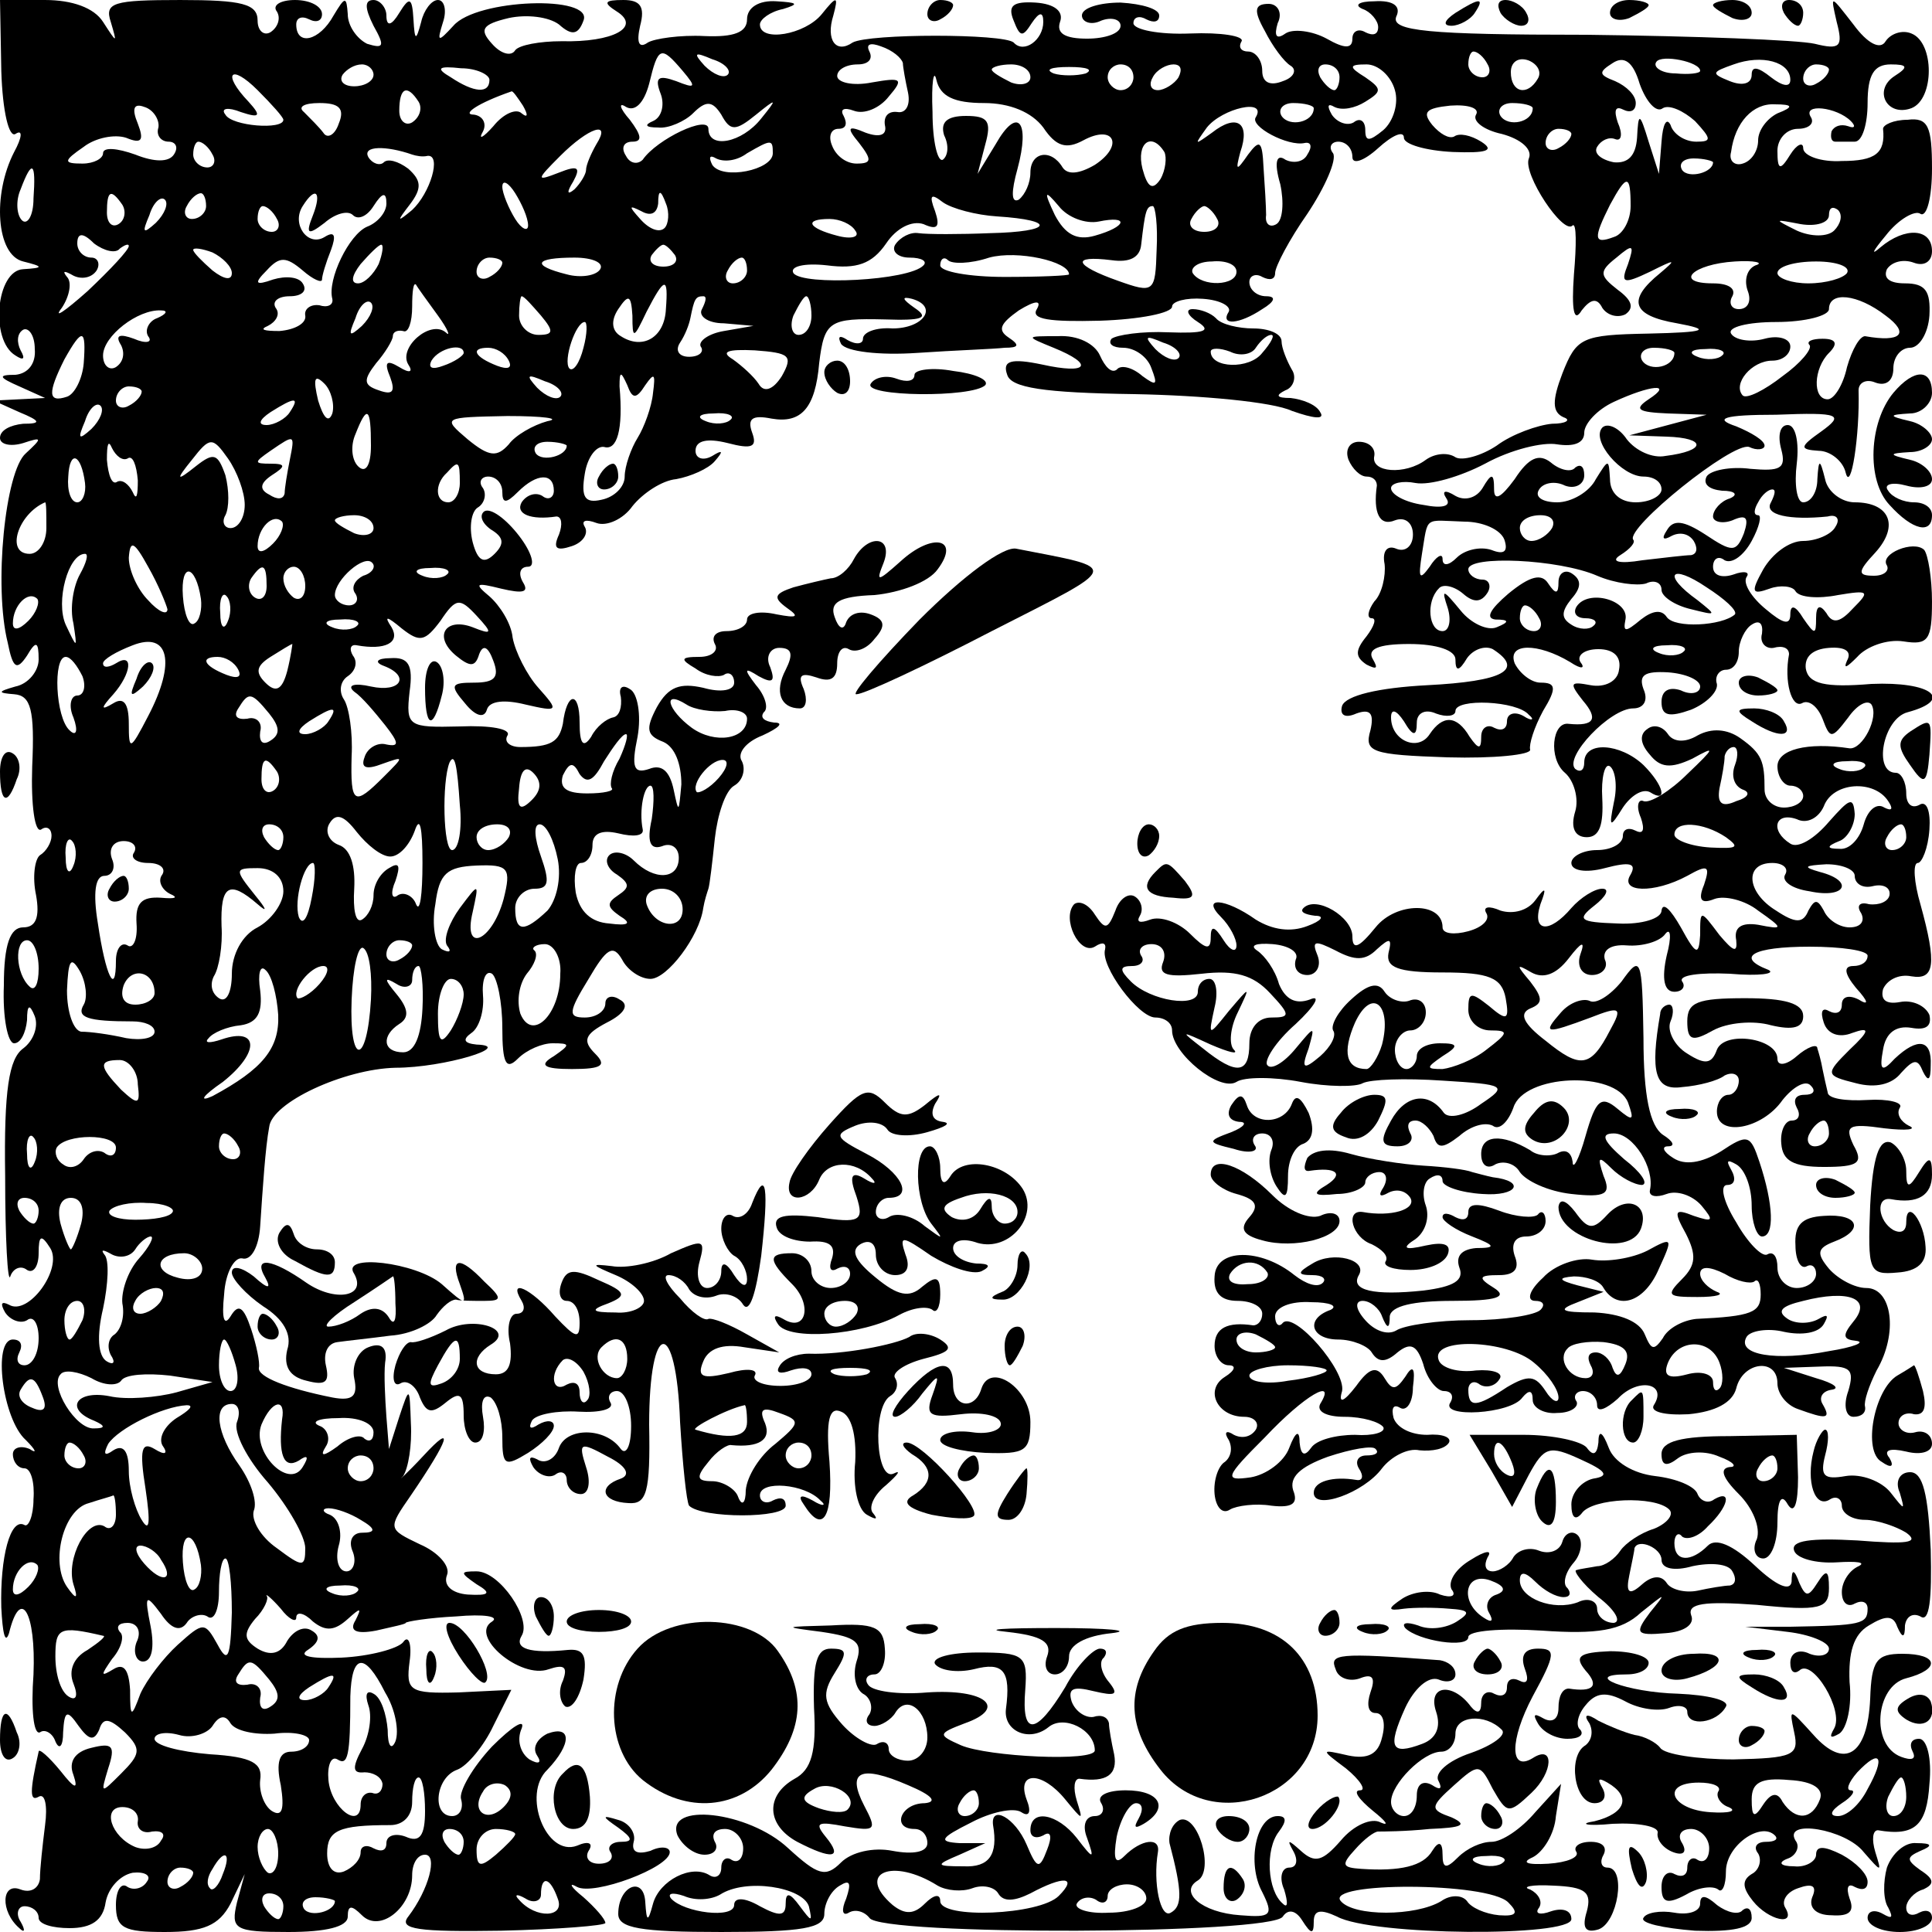 <?xml version="1.0" standalone="no"?>
<!DOCTYPE svg PUBLIC "-//W3C//DTD SVG 20010904//EN"
 "http://www.w3.org/TR/2001/REC-SVG-20010904/DTD/svg10.dtd">
<svg version="1.0" xmlns="http://www.w3.org/2000/svg"
 width="150pt" height="150pt" viewBox="0 0 150 150"
 preserveAspectRatio="xMidYMid meet">

<g transform="translate(0,150) scale(0.1,-0.1)"
fill="#000000" stroke="none">
<path d="M1 1445 c1 -32 6 -52 11 -49 6 4 5 -3 -1 -14 -17 -33 -14 -80 7 -85
16 -4 16 -5 0 -6 -21 -1 -26 -55 -6 -67 6 -4 8 -3 4 4 -3 6 -3 13 2 16 4 2 9
-4 9 -15 1 -11 -5 -19 -15 -20 -14 0 -13 -2 3 -9 l20 -9 -20 -1 -20 -1 20 -9
c17 -7 17 -9 3 -9 -10 -1 -18 -5 -18 -11 0 -5 8 -7 18 -4 15 5 15 4 2 -8 -16
-14 -25 -103 -14 -147 4 -20 7 -22 15 -10 7 12 9 11 9 -3 0 -9 -8 -19 -18 -21
-14 -4 -14 -5 -1 -6 13 -1 16 -12 14 -56 -1 -30 2 -52 7 -49 4 3 8 1 8 -5 0
-5 -4 -12 -9 -15 -4 -3 -6 -17 -3 -31 3 -17 0 -25 -10 -25 -10 0 -15 -13 -15
-45 -1 -25 3 -45 8 -45 5 0 9 8 10 18 0 12 2 13 6 3 3 -8 -1 -19 -9 -25 -11
-8 -15 -32 -14 -99 0 -49 2 -84 4 -78 2 6 8 9 13 5 5 -3 9 3 9 13 0 14 2 15 9
4 10 -16 -17 -53 -32 -44 -6 3 -7 1 -3 -6 4 -6 12 -9 17 -6 5 4 9 -3 9 -14 0
-12 -5 -21 -11 -21 -5 0 -7 4 -4 10 3 6 1 10 -5 10 -16 0 -8 -62 10 -78 8 -8
9 -11 3 -7 -7 3 -13 1 -13 -4 0 -6 4 -11 9 -11 5 0 8 -11 7 -24 0 -13 -4 -22
-7 -20 -11 6 -19 -25 -18 -64 1 -20 3 -29 6 -20 9 37 21 16 19 -32 -2 -27 0
-47 5 -45 4 3 10 -1 12 -7 3 -7 6 -4 6 7 1 17 3 18 12 5 8 -11 12 -12 16 -3 3
10 8 9 20 -2 13 -13 12 -17 -3 -32 -16 -16 -16 -16 -10 4 6 18 3 20 -13 16
-13 -3 -18 -11 -14 -21 4 -12 1 -11 -10 3 -9 11 -17 18 -17 15 -7 -31 -7 -39
0 -35 5 3 7 -7 5 -22 -2 -16 -4 -34 -4 -42 -1 -7 -7 -11 -15 -8 -15 6 -16 -17
-1 -30 4 -4 5 -2 1 5 -4 6 -2 12 3 12 6 0 11 -4 11 -9 0 -5 11 -8 24 -8 17 0
26 6 28 20 2 11 11 21 21 23 9 1 15 -2 11 -7 -3 -5 -10 -7 -15 -4 -5 4 -9 -3
-9 -14 0 -18 6 -21 38 -21 30 0 42 5 51 22 l11 23 -6 -22 c-5 -21 -2 -23 40
-23 29 0 46 4 46 12 0 9 3 9 11 1 14 -14 39 6 39 31 0 9 4 16 10 16 10 0 3
-27 -13 -48 -8 -10 8 -12 72 -11 44 1 81 4 81 6 0 3 -8 12 -17 20 -10 8 -12
12 -5 8 13 -7 72 15 72 27 0 4 -7 5 -15 1 -10 -3 -15 -1 -13 7 2 7 -4 15 -12
17 -13 4 -13 3 0 -6 11 -8 12 -11 2 -11 -7 0 -11 -4 -8 -8 3 -5 -1 -9 -9 -9
-8 0 -11 5 -8 10 4 6 0 8 -9 4 -24 -9 -43 40 -23 59 19 20 19 35 0 28 -8 -4
-12 -11 -8 -17 4 -6 1 -7 -6 -3 -7 5 -10 15 -6 24 3 8 -7 2 -23 -14 -15 -16
-26 -35 -24 -41 2 -7 -1 -13 -7 -13 -16 0 -13 30 4 36 8 3 21 19 28 34 l14 28
-41 -2 c-38 -1 -41 1 -38 24 2 14 -1 21 -5 15 -4 -5 -26 -11 -48 -12 -23 -1
-34 1 -26 6 9 6 10 11 3 15 -6 4 -14 0 -19 -8 -5 -10 -13 -12 -23 -6 -11 7
-11 12 -2 23 7 7 11 16 9 18 -1 2 4 -2 11 -10 6 -8 12 -11 12 -7 0 5 6 4 13
-3 10 -8 17 -7 27 2 10 9 11 9 6 -1 -5 -8 0 -11 16 -8 13 3 23 5 23 6 0 1 18
4 39 5 22 2 34 0 28 -4 -18 -11 22 -45 44 -37 12 4 15 2 11 -9 -4 -8 -2 -17 2
-20 5 -2 11 7 14 21 3 19 0 24 -12 23 -30 -3 -42 1 -36 11 8 13 -17 50 -35 50
-13 0 -13 -1 0 -10 12 -7 10 -9 -7 -8 -12 1 -19 7 -16 15 3 7 -7 18 -21 24
-25 12 -25 12 -7 38 30 44 34 57 10 31 -13 -14 -21 -21 -16 -16 4 6 7 24 6 41
-1 29 -1 29 -9 5 l-8 -25 -2 25 c-1 14 -2 33 -1 42 2 12 -3 16 -13 12 -8 -3
-13 -14 -11 -24 3 -14 -1 -18 -17 -15 -35 7 -58 16 -57 23 1 4 -2 18 -6 30 -6
18 -10 20 -16 10 -5 -8 -7 -2 -5 17 1 17 8 29 14 28 7 -2 13 9 14 25 2 30 4
61 7 77 2 19 58 45 98 46 38 0 93 17 63 18 -10 1 -11 4 -4 9 6 4 10 17 9 29
-1 12 2 20 7 17 4 -3 8 -22 8 -42 0 -28 3 -33 12 -24 7 7 19 12 27 12 14 0 14
-1 1 -10 -12 -7 -8 -10 14 -10 24 0 27 3 18 12 -10 10 -8 15 9 24 14 7 18 14
10 18 -6 4 -11 2 -11 -3 0 -6 -7 -11 -16 -11 -13 0 -13 4 3 30 14 24 19 27 26
15 4 -8 14 -15 22 -15 13 0 38 33 41 55 1 6 3 12 4 15 1 3 3 20 5 39 2 18 8
37 15 41 7 4 9 13 6 19 -4 6 3 15 16 20 13 6 17 10 9 10 -8 1 -11 4 -8 8 4 3
1 13 -6 21 -10 13 -9 14 2 7 11 -6 13 -4 9 7 -4 8 0 15 7 15 10 0 11 -5 5 -17
-9 -17 -4 -30 11 -30 5 0 6 7 3 15 -5 11 -2 13 10 9 11 -4 16 -1 16 11 0 9 4
14 9 11 5 -3 14 0 20 8 9 10 8 15 -3 19 -8 3 -16 1 -19 -6 -2 -7 -6 -5 -9 4
-4 11 3 16 31 17 20 2 42 10 49 20 18 24 -4 29 -29 6 -18 -16 -19 -16 -13 -1
8 21 -12 23 -23 3 -4 -8 -12 -15 -18 -15 -5 -1 -18 -4 -29 -7 -15 -5 -16 -8
-5 -16 10 -7 8 -8 -8 -5 -13 3 -23 1 -23 -4 0 -5 -7 -9 -16 -9 -8 0 -12 -4 -9
-10 3 -5 -2 -10 -12 -10 -15 0 -15 -2 -3 -9 8 -6 18 -7 22 -5 4 3 8 0 8 -6 0
-6 -10 -8 -24 -4 -18 4 -27 1 -36 -15 -9 -17 -8 -22 5 -27 9 -4 14 -17 14 -33
-2 -22 -2 -23 -6 -4 -3 14 -9 20 -19 16 -12 -4 -14 1 -9 25 3 17 0 34 -6 37
-6 4 -9 1 -7 -6 1 -8 -1 -15 -6 -16 -5 -1 -13 -7 -17 -15 -6 -9 -9 -6 -9 11 0
25 -10 24 -13 -1 -3 -14 -9 -18 -33 -18 -8 0 -13 4 -10 9 3 5 -13 8 -37 7 -40
-1 -42 0 -39 27 3 21 -1 27 -15 26 -10 0 -13 -3 -5 -6 21 -8 13 -21 -10 -16
-13 3 -19 1 -13 -4 6 -4 16 -16 24 -26 11 -14 11 -17 1 -15 -7 2 -15 -3 -17
-10 -3 -8 1 -10 14 -5 17 6 17 6 1 -10 -23 -23 -26 -22 -25 16 1 18 -2 38 -6
44 -4 6 -3 14 3 18 6 4 8 11 4 16 -3 5 -2 9 3 8 22 -4 34 2 27 14 -6 9 -4 9 8
-1 14 -11 18 -10 30 6 12 18 15 18 28 4 13 -14 12 -15 -3 -9 -21 8 -31 -7 -13
-22 11 -9 15 -9 18 1 3 8 7 6 11 -5 5 -13 1 -17 -15 -17 -18 0 -19 -2 -7 -16
8 -10 15 -12 17 -5 2 7 14 8 30 4 26 -6 26 -5 10 13 -9 10 -18 28 -20 39 -1
11 -10 25 -18 32 -12 10 -11 11 9 6 17 -4 22 -3 17 5 -4 7 -2 12 4 12 6 0 3
11 -7 24 -10 13 -22 22 -27 19 -4 -3 -2 -9 5 -14 10 -6 11 -11 3 -19 -8 -8
-13 -6 -17 9 -3 12 -1 24 4 27 5 3 7 10 4 15 -4 5 -1 9 4 9 6 0 11 -5 11 -12
0 -9 3 -9 12 0 15 15 28 15 28 1 0 -5 -4 -8 -9 -4 -5 3 -12 1 -16 -5 -5 -9 7
-14 27 -11 4 0 5 -6 2 -14 -5 -11 -2 -13 10 -9 9 3 13 10 10 15 -3 5 1 6 9 3
8 -3 21 3 28 13 8 10 23 20 34 21 11 2 25 8 30 14 7 8 6 9 -2 4 -7 -4 -13 -2
-13 4 0 8 9 10 25 6 19 -5 23 -3 19 8 -4 11 0 14 15 11 23 -4 34 8 37 43 4 33
8 35 51 34 29 -1 35 1 23 9 -10 7 -10 9 -2 7 21 -6 9 -23 -15 -23 -13 1 -23
-3 -23 -8 0 -4 -5 -5 -12 -1 -6 4 -8 3 -5 -3 4 -6 30 -9 59 -7 29 2 60 3 68 4
11 0 12 2 3 8 -9 6 -6 11 8 21 13 8 18 8 14 1 -5 -8 10 -10 49 -9 31 1 56 6
56 11 0 4 11 7 24 6 14 -1 22 -6 20 -10 -7 -11 8 -10 26 2 10 6 11 10 3 10 -7
0 -13 5 -13 11 0 5 5 7 10 4 6 -3 10 -2 10 3 0 5 11 26 25 46 14 21 23 42 20
47 -4 5 -1 9 4 9 6 0 11 -5 11 -12 0 -6 9 -3 20 7 11 10 20 14 20 8 0 -5 17
-10 38 -11 26 -1 33 1 22 8 -8 5 -17 7 -21 4 -4 -2 -11 2 -17 9 -8 10 -5 13
14 15 14 1 23 -2 20 -7 -3 -5 6 -12 20 -15 15 -4 24 -12 21 -19 -5 -12 27 -60
34 -52 3 2 3 -15 1 -38 -2 -28 0 -38 6 -28 7 9 12 10 16 2 4 -6 12 -8 18 -5 7
5 5 11 -6 19 -14 11 -15 14 -1 25 13 11 14 10 9 -5 -6 -15 -4 -16 17 -6 20 10
21 10 8 -1 -26 -21 -22 -33 13 -39 27 -5 23 -7 -22 -8 -52 -1 -56 -3 -67 -31
-8 -21 -8 -30 1 -34 6 -2 2 -5 -9 -5 -11 -1 -31 -8 -43 -17 -12 -8 -27 -12
-32 -9 -6 4 -16 3 -23 -2 -16 -12 -43 -10 -40 3 1 6 -4 11 -12 11 -7 0 -11 -6
-8 -14 3 -7 9 -13 14 -13 5 0 8 -3 8 -7 -3 -21 2 -32 14 -27 8 3 14 -2 14 -11
0 -9 -6 -14 -13 -11 -7 3 -11 -2 -9 -12 1 -9 -2 -23 -8 -29 -5 -7 -6 -13 -2
-13 4 0 2 -6 -4 -14 -9 -11 -9 -16 0 -22 8 -4 9 -3 5 4 -5 8 4 12 28 12 22 0
36 -5 36 -12 0 -10 3 -9 9 1 5 7 14 10 20 7 25 -16 8 -25 -51 -28 -38 -2 -63
-8 -66 -16 -2 -7 2 -10 11 -6 11 4 14 0 11 -13 -5 -17 1 -19 60 -21 36 -1 65
2 64 6 -1 4 3 17 10 30 11 18 10 22 -2 22 -7 0 -16 7 -20 15 -6 16 18 16 43 1
9 -6 12 -5 8 0 -3 5 3 10 14 10 12 0 18 -6 16 -16 -1 -9 -11 -14 -22 -12 -16
3 -17 2 -6 -12 12 -14 9 -20 -11 -18 -13 2 -16 -27 -3 -38 7 -6 11 -20 8 -30
-4 -13 0 -20 9 -20 10 0 13 10 12 30 -1 16 2 28 6 25 4 -3 6 -15 3 -28 -4 -20
-3 -20 7 -4 6 9 15 15 21 12 14 -9 11 5 -5 21 -18 17 -46 19 -46 2 0 -6 -3 -8
-7 -5 -9 9 27 47 45 47 8 0 12 6 8 15 -4 11 1 14 19 13 14 -1 25 -6 25 -11 0
-5 -7 -7 -15 -3 -9 3 -15 0 -15 -9 0 -11 6 -12 23 -6 12 5 21 14 20 20 -2 6 2
11 7 11 6 0 10 6 10 14 0 8 5 18 10 21 6 4 9 1 8 -7 -2 -7 3 -12 9 -11 7 2 12
0 12 -5 -4 -21 2 -42 10 -38 5 3 12 -2 16 -12 6 -16 7 -16 20 1 7 10 15 14 18
10 6 -10 -7 -35 -17 -34 -33 5 -56 -1 -56 -14 0 -8 5 -15 10 -15 6 0 10 -4 10
-8 0 -5 -7 -9 -15 -9 -8 0 -15 6 -15 14 0 22 -2 28 -19 40 -10 7 -22 8 -33 2
-10 -6 -19 -5 -23 1 -4 6 -11 8 -16 4 -6 -4 -6 -11 2 -20 8 -10 16 -11 33 -3
18 10 18 9 -4 -12 -13 -13 -29 -23 -34 -21 -4 2 -6 -4 -2 -13 3 -9 2 -13 -4
-10 -6 3 -10 1 -10 -4 0 -6 -9 -11 -20 -11 -11 0 -20 -5 -20 -10 0 -6 11 -8
26 -4 19 5 25 4 20 -5 -9 -14 18 -15 44 -1 16 9 18 8 13 -7 -5 -12 -2 -15 8
-11 8 3 24 -1 34 -9 20 -14 20 -15 0 -11 -13 2 -19 -2 -17 -12 1 -10 -2 -9
-13 4 -15 20 -15 20 -15 0 -1 -16 -3 -16 -15 6 -8 14 -14 20 -15 13 0 -6 -15
-11 -34 -10 -30 1 -32 3 -18 14 9 7 12 13 6 13 -6 0 -17 -7 -24 -15 -17 -20
-31 -19 -24 3 5 13 4 14 -4 3 -6 -8 -17 -11 -27 -8 -9 4 -14 3 -11 -2 3 -5 -3
-11 -14 -14 -11 -3 -20 -2 -20 3 0 20 -36 20 -52 0 -13 -16 -18 -18 -18 -7 0
15 -28 32 -38 22 -3 -3 1 -5 9 -6 8 0 5 -4 -6 -8 -13 -5 -27 -3 -40 5 -24 17
-43 18 -27 2 7 -7 12 -17 12 -22 0 -6 -5 -4 -10 4 -7 11 -10 12 -10 2 0 -10
-4 -9 -16 3 -9 9 -23 14 -31 11 -8 -3 -11 -2 -8 3 3 5 1 12 -4 15 -5 3 -12 -2
-15 -11 -6 -15 -8 -15 -16 -3 -5 8 -12 11 -16 8 -10 -11 4 -40 16 -33 6 4 9 3
8 -2 -4 -13 26 -53 39 -53 7 0 13 -4 13 -10 0 -18 37 -48 50 -40 6 4 29 4 50
0 21 -4 43 -4 48 -1 6 3 33 4 62 2 49 -3 51 -4 30 -18 -12 -9 -25 -12 -29 -7
-12 17 -30 14 -41 -6 -9 -16 -8 -20 5 -20 9 0 13 5 10 10 -3 6 -2 10 4 10 5 0
11 -6 14 -12 3 -10 7 -10 20 0 9 8 20 11 26 8 5 -4 12 3 16 14 8 26 79 29 89
4 5 -14 4 -15 -8 -5 -13 11 -17 7 -25 -21 -5 -18 -10 -27 -10 -20 -1 7 -5 10
-11 7 -5 -3 -16 -3 -22 2 -22 13 -38 12 -38 -3 0 -9 5 -12 11 -8 6 3 15 1 19
-6 5 -7 22 -15 40 -17 27 -3 31 0 25 14 -5 15 -4 16 6 6 7 -7 18 -13 24 -13 5
1 -1 10 -14 20 -16 14 -19 20 -8 20 15 0 32 -27 28 -44 -1 -5 5 -6 13 -3 8 3
20 -1 27 -9 10 -12 9 -13 -6 -8 -15 6 -16 4 -6 -14 8 -16 8 -24 -3 -35 -13
-13 -11 -14 12 -14 15 0 21 2 15 4 -7 3 -13 9 -13 14 0 6 7 6 19 0 10 -6 20
-8 23 -6 3 3 5 -2 5 -10 0 -14 -7 -17 -50 -19 -10 -1 -22 -7 -26 -15 -7 -10
-9 -9 -14 3 -4 10 -19 16 -39 17 -27 0 -29 2 -13 8 l20 8 -20 5 c-15 4 -16 6
-3 7 9 0 20 -3 23 -9 11 -18 32 -11 43 15 11 24 11 25 -9 14 -12 -6 -31 -9
-43 -7 -11 2 -29 -4 -38 -14 -11 -10 -13 -18 -6 -18 6 0 8 -3 4 -7 -4 -4 -28
-8 -54 -8 -26 0 -52 -4 -58 -8 -7 -4 -17 0 -24 8 -8 9 -8 15 -2 15 6 0 13 -6
15 -12 4 -10 6 -10 6 0 1 8 18 12 49 12 34 0 43 3 32 10 -13 8 -12 10 4 10 12
0 16 5 12 15 -3 9 0 15 9 15 8 0 15 5 15 12 0 6 -3 9 -6 5 -3 -3 -17 -2 -30 3
-16 6 -24 6 -24 -1 0 -6 -4 -7 -10 -4 -5 3 -10 4 -10 0 0 -3 10 -10 23 -15 18
-7 19 -9 3 -9 -11 -1 -16 -6 -13 -15 4 -10 -4 -15 -28 -18 -38 -4 -57 0 -50
12 7 12 -20 19 -36 9 -12 -7 -12 -9 0 -9 8 0 11 -3 8 -6 -4 -4 -13 -1 -22 6
-26 21 -61 21 -62 -1 -1 -13 5 -19 18 -19 10 0 19 -4 19 -10 0 -5 -3 -9 -7 -9
-20 3 -30 -2 -30 -16 0 -8 5 -15 11 -15 6 0 5 -4 -3 -9 -16 -10 -6 -31 15 -31
8 0 12 -5 9 -10 -4 -6 -11 -7 -17 -4 -6 4 -8 2 -4 -4 3 -6 2 -13 -3 -17 -5 -3
-9 -14 -8 -25 1 -10 6 -16 12 -12 5 3 20 5 32 3 17 -2 21 2 17 12 -3 10 5 18
27 26 18 6 35 9 37 6 3 -3 0 -5 -7 -5 -7 0 -9 -5 -6 -10 4 -6 3 -10 -2 -9 -18
3 -33 -1 -33 -10 0 -14 39 0 53 19 7 9 20 16 29 14 10 -1 20 1 23 6 2 4 -5 7
-17 6 -12 0 -23 5 -26 13 -2 8 0 11 5 8 5 -3 10 4 10 16 2 15 0 18 -6 8 -7
-10 -10 -11 -16 -1 -6 10 -12 8 -22 -6 -10 -13 -14 -14 -11 -4 3 16 -37 62
-46 53 -3 -4 -6 -1 -6 5 0 7 12 12 28 11 15 0 21 -3 15 -6 -20 -7 -15 -23 6
-23 11 0 23 -5 26 -10 5 -8 11 -8 20 0 10 8 15 6 20 -9 3 -12 11 -21 16 -21 6
0 8 -4 5 -9 -8 -12 47 -9 56 4 5 6 8 6 8 -2 0 -6 9 -11 19 -10 11 0 17 5 15 9
-3 4 0 8 5 8 6 0 11 -5 11 -11 0 -6 7 -3 16 5 16 17 39 12 28 -5 -3 -5 8 -8
27 -7 21 2 34 9 37 20 5 21 32 24 32 4 0 -8 7 -17 16 -20 22 -8 26 -8 19 4 -3
5 0 10 7 11 7 1 2 5 -12 9 l-25 8 28 1 c24 1 27 -2 22 -19 -4 -11 -2 -20 4
-20 6 0 10 3 9 8 -1 4 3 16 9 28 17 29 12 64 -8 64 -9 0 -22 7 -29 15 -10 12
-9 16 4 21 24 9 19 22 -8 20 -17 -1 -23 -7 -22 -23 0 -11 4 -19 9 -16 4 2 7
-1 7 -6 0 -6 -7 -11 -15 -11 -8 0 -15 7 -15 16 0 8 -3 13 -8 10 -4 -2 -15 9
-24 25 -10 16 -13 29 -7 29 6 0 7 5 3 12 -4 7 -3 8 4 4 7 -4 12 -18 12 -32 0
-13 4 -24 8 -24 10 0 9 25 -2 58 -7 21 -9 22 -30 8 -15 -9 -28 -11 -37 -5 -8
5 -9 9 -4 9 6 0 4 4 -4 9 -10 7 -15 30 -15 75 -1 63 -2 65 -17 44 -9 -11 -20
-18 -25 -15 -5 2 -15 -1 -22 -9 -15 -17 -12 -17 23 -4 23 9 25 8 15 -10 -15
-29 -23 -30 -50 -8 -17 13 -21 21 -12 25 10 4 10 8 0 21 -11 13 -11 14 1 7 9
-5 19 -2 29 11 10 13 13 14 9 3 -3 -9 1 -16 9 -16 8 0 13 6 10 12 -2 7 4 12
17 11 12 -1 26 3 30 9 4 5 5 -2 1 -17 -4 -18 -2 -28 6 -28 6 0 9 4 6 8 -3 5
14 7 37 6 23 -2 36 0 30 3 -26 10 -12 18 32 18 25 0 45 -3 45 -7 0 -5 -5 -8
-11 -8 -8 0 -7 -6 2 -17 10 -11 10 -14 2 -9 -8 4 -13 2 -13 -4 0 -6 -4 -8 -10
-5 -5 3 -7 0 -4 -9 3 -9 12 -12 22 -8 14 5 14 2 -2 -13 -19 -19 -19 -20 5 -26
15 -4 28 -1 35 8 10 11 13 11 17 1 4 -8 6 -7 6 5 1 20 -10 22 -28 5 -10 -11
-12 -9 -9 7 2 13 10 19 22 17 11 -2 16 1 14 10 -3 7 -13 12 -23 10 -11 -2 -15
2 -13 10 3 7 12 12 22 10 18 -3 20 9 7 56 -5 17 -6 32 -2 32 3 0 8 11 9 26 1
14 -2 23 -8 19 -6 -3 -10 1 -10 9 0 9 -4 16 -8 16 -18 0 -10 42 9 47 37 10 18
24 -28 22 -36 -3 -49 0 -51 12 -1 9 5 15 18 16 13 1 18 -3 14 -10 -3 -7 0 -5
8 3 7 8 23 14 36 12 19 -3 22 1 22 31 0 18 -3 36 -6 40 -8 8 -35 -3 -29 -12 2
-4 -2 -8 -10 -8 -13 0 -13 3 1 18 19 21 11 39 -16 39 -10 0 -21 8 -23 18 -4
16 -5 16 -6 0 0 -10 -5 -18 -11 -18 -5 0 -7 14 -5 30 2 17 -1 30 -7 30 -6 0
-8 -8 -5 -19 4 -15 -1 -17 -24 -15 -15 2 -31 -1 -34 -6 -3 -6 2 -10 12 -11 10
0 13 -3 6 -6 -7 -2 -13 -9 -13 -14 0 -4 7 -6 15 -3 11 5 13 2 9 -10 -6 -15 -9
-15 -30 -1 -17 11 -25 12 -30 3 -4 -6 -3 -8 4 -4 6 3 13 2 17 -4 3 -5 3 -10
-2 -11 -4 0 -21 -2 -38 -4 -18 -3 -25 -1 -17 4 8 5 12 10 10 12 -6 9 77 76 90
72 6 -3 12 -2 12 1 0 4 -10 10 -22 15 -18 6 -10 9 31 9 50 2 53 0 35 -13 -17
-12 -17 -14 -2 -15 9 0 19 -8 21 -17 4 -16 11 29 10 64 0 6 6 9 13 6 8 -3 14
1 14 11 0 9 6 16 13 16 7 0 14 11 15 25 1 19 -3 25 -19 25 -12 0 -17 4 -14 11
4 6 13 8 21 5 8 -3 14 1 14 9 0 18 -21 19 -40 3 -8 -7 -6 -3 4 9 10 13 23 20
27 17 5 -3 9 13 9 35 0 33 -3 40 -19 38 -11 0 -19 -4 -19 -7 2 -19 -6 -25 -32
-25 -16 -1 -30 4 -30 10 0 5 -5 3 -10 -5 -8 -13 -10 -12 -10 3 0 9 7 17 16 17
8 0 13 4 10 9 -7 11 20 8 31 -3 4 -4 3 -6 -2 -4 -6 2 -11 0 -13 -4 -1 -5 0 -8
3 -8 3 0 10 0 15 0 6 0 10 14 10 30 0 22 5 30 18 30 13 0 14 -2 3 -9 -17 -11
-6 -32 13 -25 18 7 18 51 0 58 -7 3 -16 0 -20 -6 -4 -7 -14 -2 -25 13 -18 23
-18 24 -13 2 5 -19 3 -22 -17 -17 -13 3 -93 6 -177 7 -124 0 -152 3 -148 14 4
8 -2 13 -17 12 -12 0 -16 -3 -9 -6 6 -2 12 -9 12 -14 0 -6 -4 -7 -10 -4 -5 3
-10 1 -10 -5 0 -8 -6 -8 -20 0 -11 6 -26 8 -32 4 -7 -5 -9 -2 -6 8 4 8 0 15
-7 15 -11 0 -12 -5 -3 -21 6 -12 15 -24 20 -27 5 -3 3 -9 -6 -12 -10 -4 -16
-1 -16 8 0 8 -5 15 -11 15 -5 0 -8 3 -5 8 2 4 -16 7 -40 6 -24 -1 -44 3 -44 8
0 5 5 6 10 3 6 -3 10 -2 10 3 0 5 -13 9 -30 10 -16 0 -30 -4 -30 -10 0 -5 7
-8 15 -4 8 3 15 1 15 -4 0 -6 -12 -10 -26 -10 -17 0 -24 4 -21 13 3 8 -4 14
-19 15 -17 1 -22 -2 -17 -14 5 -13 7 -13 14 -2 6 9 9 9 9 1 0 -14 -15 -25 -23
-16 -8 7 -112 7 -125 0 -13 -9 -21 2 -15 21 4 15 3 16 -9 1 -13 -16 -48 -22
-48 -8 0 4 8 10 18 12 13 4 11 5 -5 6 -14 1 -23 -5 -23 -14 0 -10 -10 -14 -33
-13 -19 1 -39 -2 -44 -5 -7 -5 -9 0 -6 13 4 15 0 20 -13 20 -15 0 -16 -2 -5
-9 19 -12 -3 -24 -43 -23 -17 0 -33 -3 -36 -7 -3 -5 -11 -3 -18 5 -10 11 -8
15 13 20 14 3 31 1 39 -5 10 -9 15 -8 19 3 8 20 -83 17 -101 -4 -12 -13 -13
-13 -8 3 3 9 1 17 -4 17 -5 0 -11 -8 -13 -17 -4 -15 -5 -15 -6 2 -1 17 -3 18
-11 5 -6 -10 -10 -11 -10 -2 0 6 -5 12 -10 12 -7 0 -7 -6 0 -20 9 -16 8 -18
-5 -14 -8 4 -15 14 -15 23 -1 14 -2 14 -11 -1 -11 -20 -29 -24 -29 -7 0 5 4 7
10 4 6 -3 10 -1 10 4 0 6 -9 11 -21 11 -11 0 -18 -4 -14 -9 3 -5 1 -12 -5 -16
-5 -3 -10 1 -10 9 0 13 -12 16 -60 16 -52 0 -59 -2 -54 -17 5 -17 5 -17 -6 0
-7 11 -24 17 -45 17 l-35 0 1 -55z m700 6 c0 -3 2 -14 4 -23 2 -10 -2 -16 -8
-15 -7 1 -11 -3 -10 -10 2 -8 -4 -10 -15 -6 -14 6 -15 4 -5 -8 10 -13 10 -16
-2 -16 -8 0 -16 6 -19 14 -3 7 -1 13 5 13 6 0 7 4 4 10 -3 5 0 7 8 4 8 -3 20
2 27 11 12 14 10 15 -13 11 -15 -3 -27 0 -27 5 0 5 7 9 16 9 8 0 12 4 9 10 -3
6 1 7 9 4 9 -3 16 -9 17 -13z m-171 -6 c11 -13 10 -14 -5 -8 -14 5 -17 3 -12
-10 3 -8 1 -18 -6 -21 -7 -3 -6 -5 4 -5 8 -1 21 5 27 11 10 10 15 10 22 -1 7
-13 11 -13 27 0 16 13 17 13 4 -3 -15 -19 -41 -24 -41 -8 0 11 -40 -8 -51 -24
-4 -4 -10 -3 -13 3 -4 6 -2 11 5 11 8 0 7 5 -2 17 -8 9 -9 14 -3 10 7 -4 14 3
18 18 7 29 9 30 26 10z m35 -3 c-3 -3 -11 0 -18 7 -9 10 -8 11 6 5 10 -3 15
-9 12 -12z m590 8 c3 -5 1 -10 -4 -10 -6 0 -11 5 -11 10 0 6 2 10 4 10 3 0 8
-4 11 -10z m39 -11 c-8 -14 -21 -11 -21 5 0 8 6 12 14 9 7 -3 10 -9 7 -14z
m97 -23 c5 3 16 -2 25 -10 13 -14 13 -16 1 -16 -9 0 -18 6 -20 13 -3 6 -6 1
-7 -13 l-2 -25 -8 25 c-7 23 -8 23 -9 3 -1 -14 -7 -20 -18 -19 -10 2 -16 7
-13 12 3 5 9 8 14 6 5 -2 6 4 2 13 -3 9 -2 13 4 10 6 -3 10 -1 10 5 0 6 -7 13
-16 17 -13 5 -13 7 -2 14 9 6 16 1 21 -16 5 -14 13 -23 18 -19z m29 29 c0 -2
-9 -3 -19 -2 -11 0 -18 5 -15 9 4 6 34 0 34 -7z m70 -7 c0 -6 -6 -5 -15 2 -10
8 -15 9 -15 2 0 -7 -7 -9 -17 -5 -15 6 -14 7 3 13 22 8 44 2 44 -12z m-1170
-31 c0 -8 -40 -5 -45 4 -4 5 2 6 12 2 15 -5 16 -3 6 8 -21 22 -14 30 7 9 11
-11 20 -21 20 -23z m70 35 c0 -5 -7 -9 -15 -9 -8 0 -12 4 -9 9 3 4 9 8 15 8 5
0 9 -4 9 -8z m90 -4 c0 -11 -12 -10 -30 2 -12 7 -10 9 8 7 12 0 22 -5 22 -9z
m384 -18 c20 0 37 -7 46 -19 10 -15 18 -17 31 -10 24 13 32 -4 9 -19 -12 -7
-21 -8 -25 -2 -9 15 -25 12 -25 -4 0 -8 -4 -17 -9 -21 -6 -3 -6 6 -1 24 10 37
0 49 -17 19 l-14 -23 6 23 c5 18 2 22 -15 22 -15 0 -20 -5 -17 -15 4 -8 3 -16
-1 -19 -4 -2 -8 14 -8 37 -1 23 1 34 3 25 3 -13 14 -18 37 -18z m36 20 c0 -5
-7 -7 -15 -4 -8 4 -15 8 -15 10 0 2 7 4 15 4 8 0 15 -4 15 -10z m43 3 c-7 -2
-19 -2 -25 0 -7 3 -2 5 12 5 14 0 19 -2 13 -5z m37 -3 c0 -5 -4 -10 -10 -10
-5 0 -10 5 -10 10 0 6 5 10 10 10 6 0 10 -4 10 -10z m35 0 c-3 -5 -11 -10 -16
-10 -6 0 -7 5 -4 10 3 6 11 10 16 10 6 0 7 -4 4 -10z m125 0 c0 -5 -2 -10 -4
-10 -3 0 -8 5 -11 10 -3 6 -1 10 4 10 6 0 11 -4 11 -10z m43 -10 c3 -10 -1
-24 -9 -31 -11 -9 -14 -9 -14 0 0 7 -4 10 -9 6 -5 -3 -13 0 -17 6 -4 7 -3 9 2
6 6 -3 16 -1 24 4 13 8 13 10 0 19 -13 8 -13 10 1 10 9 0 19 -9 22 -20z m337
16 c0 -3 -4 -8 -10 -11 -5 -3 -10 -1 -10 4 0 6 5 11 10 11 6 0 10 -2 10 -4z
m-1095 -25 c3 -5 1 -12 -5 -16 -5 -3 -10 1 -10 9 0 18 6 21 15 7z m81 -3 c4
-7 4 -10 -1 -6 -4 4 -14 0 -22 -10 -8 -9 -12 -11 -8 -4 3 6 0 12 -7 13 -10 0
3 9 29 18 1 1 5 -5 9 -11z m-283 -17 c-2 -6 2 -11 8 -11 5 0 8 -4 4 -10 -4 -6
-15 -6 -30 0 -14 5 -25 6 -25 1 0 -4 -7 -8 -16 -8 -15 0 -15 2 1 13 9 7 24 10
33 7 12 -5 14 -2 9 11 -5 12 -3 16 5 13 7 -2 12 -10 11 -16z m140 3 c-3 -9 -9
-12 -12 -7 -3 4 -10 11 -15 16 -5 4 0 7 12 7 15 0 20 -4 15 -16z m712 5 c-5
-7 25 -23 38 -20 5 1 6 -3 2 -9 -3 -6 -11 -7 -17 -4 -7 5 -9 -2 -4 -19 3 -14
2 -28 -3 -31 -5 -3 -9 0 -8 7 0 6 -1 23 -2 37 -1 21 -3 22 -12 10 -9 -13 -10
-13 -6 2 8 23 -3 30 -22 15 -14 -10 -14 -10 -4 4 12 15 47 23 38 8z m45 7 c0
-11 -19 -15 -25 -6 -3 5 1 10 9 10 9 0 16 -2 16 -4z m170 0 c0 -11 -19 -15
-25 -6 -3 5 1 10 9 10 9 0 16 -2 16 -4z m190 -4 c-8 -4 -15 -13 -15 -21 0 -8
-5 -16 -12 -18 -6 -2 -11 2 -9 9 3 23 17 38 34 37 14 0 15 -2 2 -7z m-917 -24
c-4 -7 -8 -16 -8 -20 0 -3 -4 -10 -9 -15 -6 -5 -6 -2 -1 6 6 11 4 13 -11 7
-18 -7 -18 -6 1 13 22 22 40 28 28 9z m757 8 c0 -3 -4 -8 -10 -11 -5 -3 -10
-1 -10 4 0 6 5 11 10 11 6 0 10 -2 10 -4z m-1055 -16 c3 -5 1 -10 -4 -10 -6 0
-11 5 -11 10 0 6 2 10 4 10 3 0 8 -4 11 -10z m155 0 c3 -1 8 -2 12 -1 11 1 2
-29 -12 -42 -12 -10 -12 -9 -2 4 10 13 9 19 -1 28 -8 6 -16 8 -19 5 -3 -3 -9
-1 -12 4 -5 9 14 9 34 2z m280 1 c0 -13 -39 -21 -47 -9 -3 6 -2 8 3 5 6 -3 16
-2 24 4 19 11 20 11 20 0z m304 1 c2 -4 1 -14 -3 -21 -6 -9 -10 -7 -14 8 -5
20 7 29 17 13z m426 -8 c0 -8 -19 -13 -24 -6 -3 5 1 9 9 9 8 0 15 -2 15 -3z
m-1304 -28 c0 -14 -5 -21 -9 -17 -4 4 -5 15 -1 24 9 24 12 21 10 -7z m384 -21
c0 -5 -5 -3 -10 5 -5 8 -10 20 -10 25 0 6 5 3 10 -5 5 -8 10 -19 10 -25z m856
15 c0 -11 -6 -22 -13 -24 -16 -6 -16 -1 -3 25 13 24 16 24 16 -1z m-1171 1 c3
-5 2 -12 -3 -15 -5 -3 -9 1 -9 9 0 17 3 19 12 6z m26 -14 c-10 -9 -11 -8 -5 6
3 10 9 15 12 12 3 -3 0 -11 -7 -18z m39 13 c0 -5 -5 -10 -11 -10 -5 0 -7 5 -4
10 3 6 8 10 11 10 2 0 4 -4 4 -10z m83 -7 c-6 -15 -4 -16 9 -6 8 7 18 10 22 6
4 -4 11 -1 16 7 7 11 10 11 10 2 0 -7 -7 -15 -15 -18 -14 -6 -31 -41 -27 -56
1 -5 -4 -7 -10 -5 -7 1 -12 -3 -11 -8 1 -6 -8 -11 -20 -12 -12 0 -16 1 -9 4 6
3 10 9 6 14 -3 5 2 9 11 9 9 0 14 4 10 10 -3 5 -13 6 -23 3 -14 -5 -15 -3 -5
7 10 11 15 11 28 0 8 -7 15 -10 15 -7 0 3 3 13 7 23 4 11 3 15 -5 10 -13 -8
-26 10 -17 24 10 16 15 11 8 -7z m273 -10 c-4 -4 -12 -1 -19 7 -9 10 -9 11 1
6 7 -4 12 -2 13 6 0 11 2 11 6 0 3 -7 2 -16 -1 -19z m258 9 c47 -3 43 -12 -5
-13 -24 -1 -49 -1 -56 0 -6 1 -14 -3 -18 -9 -3 -5 2 -10 11 -10 10 0 14 -3 11
-6 -11 -12 -94 -16 -101 -6 -3 5 8 8 26 6 23 -3 35 1 46 17 8 12 20 18 29 15
11 -5 13 -2 9 10 -5 13 -3 14 6 7 7 -5 26 -10 42 -11z m79 -4 c24 5 22 -4 -3
-11 -14 -4 -23 1 -31 16 -9 19 -8 20 3 7 7 -9 21 -14 31 -12z m-638 2 c3 -5 1
-10 -4 -10 -6 0 -11 5 -11 10 0 6 2 10 4 10 3 0 8 -4 11 -10z m683 -24 c-1
-33 -2 -34 -30 -24 -34 12 -37 20 -5 16 14 -2 22 2 23 12 3 26 4 30 9 30 2 0
4 -15 3 -34z m47 24 c3 -5 -1 -10 -10 -10 -9 0 -13 5 -10 10 3 6 8 10 10 10 2
0 7 -4 10 -10z m479 -9 c-5 -5 -18 -5 -29 0 -18 9 -18 9 3 5 12 -2 22 1 22 7
0 6 3 7 7 4 4 -4 2 -11 -3 -16z m-760 0 c4 -5 -3 -7 -14 -4 -23 6 -26 13 -6
13 8 0 17 -4 20 -9z m-571 -14 c4 3 7 4 7 2 0 -3 -14 -18 -32 -35 -18 -16 -27
-22 -20 -13 6 9 8 20 4 24 -4 5 -2 5 5 1 6 -3 14 -2 18 4 3 5 1 10 -4 10 -6 0
-11 5 -11 11 0 8 4 9 13 0 8 -6 17 -8 20 -4z m87 -19 c0 -6 -6 -5 -15 2 -8 7
-15 14 -15 16 0 2 7 1 15 -2 8 -4 15 -11 15 -16z m114 7 c-4 -8 -11 -15 -16
-15 -6 0 -5 6 2 15 7 8 14 15 16 15 2 0 1 -7 -2 -15z m230 7 c3 -5 -1 -9 -9
-9 -8 0 -12 4 -9 9 3 4 7 8 9 8 2 0 6 -4 9 -8z m306 -15 c0 -1 -22 -2 -50 -2
-27 0 -50 4 -50 9 0 5 3 7 6 4 3 -3 17 -3 32 2 22 6 62 -3 62 -13z m-440 9 c0
-3 -4 -8 -10 -11 -5 -3 -10 -1 -10 4 0 6 5 11 10 11 6 0 10 -2 10 -4z m76 -5
c-3 -5 -15 -7 -26 -4 -28 7 -25 13 6 13 14 0 23 -4 20 -9z m114 -1 c0 -5 -5
-10 -11 -10 -5 0 -7 5 -4 10 3 6 8 10 11 10 2 0 4 -4 4 -10z m380 -1 c0 -11
-27 -12 -34 -1 -2 4 4 9 15 9 10 1 19 -2 19 -8z m403 5 c-7 -3 -9 -12 -6 -20
3 -8 0 -14 -7 -14 -6 0 -8 5 -5 10 3 6 -3 10 -15 10 -31 0 -16 15 17 17 15 1
23 -1 16 -3z m71 -6 c-3 -4 -16 -8 -30 -8 -13 0 -24 4 -24 8 0 5 13 9 30 9 16
0 27 -4 24 -9z m-1094 -33 c8 -11 10 -17 6 -13 -12 10 -37 -12 -29 -25 4 -6 1
-7 -7 -2 -10 6 -12 4 -7 -8 4 -11 2 -14 -9 -10 -12 4 -12 8 -2 21 7 8 13 18
13 21 0 3 3 5 8 4 4 -2 7 7 7 19 0 12 1 19 3 17 1 -2 9 -13 17 -24z m177 5
c-1 -22 -18 -32 -35 -21 -7 4 -8 12 -2 21 8 12 10 11 11 -5 0 -19 1 -18 11 3
14 27 17 28 15 2z m-236 -13 c-10 -9 -11 -8 -5 6 3 10 9 15 12 12 3 -3 0 -11
-7 -18z m139 8 c10 -12 10 -15 -2 -15 -8 0 -15 7 -15 15 0 8 1 15 2 15 2 0 8
-7 15 -15z m125 5 c-3 -5 4 -11 17 -11 l23 -2 -23 -4 c-12 -2 -20 -8 -18 -12
3 -4 -1 -8 -9 -8 -8 0 -11 5 -7 11 4 6 7 14 8 19 3 15 4 17 10 17 3 0 2 -4 -1
-10z m85 -5 c0 -8 -4 -15 -10 -15 -5 0 -7 7 -4 15 4 8 8 15 10 15 2 0 4 -7 4
-15z m834 0 c19 -14 12 -21 -16 -16 -4 0 -10 -10 -14 -24 -3 -14 -10 -25 -15
-25 -12 0 -11 24 1 36 7 7 6 11 -5 11 -8 0 -13 -2 -10 -5 2 -3 -7 -14 -21 -24
-14 -11 -28 -18 -31 -15 -8 9 7 27 23 27 8 0 14 5 14 11 0 6 -9 9 -20 6 -11
-3 -23 -1 -26 4 -3 5 13 9 35 9 23 0 41 5 41 10 0 14 22 12 44 -5z m-1342 -2
c-6 -2 -10 -9 -7 -14 4 -5 -2 -6 -11 -2 -11 4 -15 3 -10 -5 3 -6 2 -13 -4 -17
-5 -3 -10 1 -10 9 0 15 27 36 45 35 6 0 4 -3 -3 -6z m331 -23 c-3 -12 -8 -19
-11 -16 -5 6 5 36 12 36 2 0 2 -9 -1 -20z m-388 -12 c-1 -12 -7 -24 -13 -26
-15 -5 -15 3 -2 29 14 25 17 24 15 -3z m295 8 c0 -2 -7 -7 -16 -10 -8 -3 -12
-2 -9 4 6 10 25 14 25 6z m35 -6 c3 -6 -1 -7 -9 -4 -18 7 -21 14 -7 14 6 0 13
-4 16 -10z m212 -12 c-7 -11 -14 -13 -18 -6 -4 6 -13 14 -20 19 -10 6 -4 8 17
7 27 -2 30 -4 21 -20z m693 18 c0 -11 -19 -15 -25 -6 -3 5 1 10 9 10 9 0 16
-2 16 -4z m37 -2 c-3 -3 -12 -4 -19 -1 -8 3 -5 6 6 6 11 1 17 -2 13 -5z
m-1079 -45 c-3 -8 -7 -3 -11 10 -4 17 -3 21 5 13 5 -5 8 -16 6 -23z m177 13
c-3 -3 -11 0 -18 7 -9 10 -8 11 6 5 10 -3 15 -9 12 -12z m66 9 c7 10 8 9 6 -6
-1 -11 -7 -27 -12 -35 -5 -8 -10 -22 -10 -30 0 -8 -8 -16 -18 -18 -13 -3 -16
2 -13 20 2 13 9 22 15 21 10 -3 15 13 12 47 0 12 1 12 6 1 4 -11 7 -11 14 0z
m-391 -5 c0 -3 -4 -8 -10 -11 -5 -3 -10 -1 -10 4 0 6 5 11 10 11 6 0 10 -2 10
-4z m1170 -6 c-12 -8 -8 -10 15 -11 l30 -1 -30 -8 -30 -8 29 -1 c31 -1 31 -11
-1 -15 -10 -2 -23 4 -30 13 -6 9 -15 13 -19 9 -9 -10 15 -38 32 -38 8 0 14 -4
14 -10 0 -5 -9 -10 -20 -10 -12 0 -20 7 -20 18 -1 16 -1 16 -11 0 -5 -10 -19
-18 -30 -18 -11 0 -18 4 -14 10 3 5 12 7 20 3 8 -3 15 1 15 8 0 7 -3 9 -7 6
-3 -4 -12 -2 -19 4 -9 7 -17 4 -28 -13 -11 -15 -16 -17 -16 -8 0 13 -2 13 -9
1 -5 -8 -14 -10 -21 -6 -8 5 -11 4 -7 -2 4 -6 -3 -8 -18 -5 -14 2 -25 8 -25
13 0 4 9 6 19 4 11 -2 35 5 54 15 20 11 45 17 56 15 13 -2 21 1 21 9 0 7 10
18 23 24 28 13 47 15 27 2z m-1209 -23 c-10 -9 -11 -8 -5 6 3 10 9 15 12 12 3
-3 0 -11 -7 -18z m154 13 c-3 -5 -12 -10 -18 -10 -7 0 -6 4 3 10 19 12 23 12
15 0z m63 -26 c0 -15 -4 -22 -10 -16 -5 5 -6 16 -2 25 9 23 12 21 12 -9z m137
19 c-11 -3 -25 -11 -30 -18 -9 -10 -15 -10 -32 4 -20 17 -19 17 31 18 28 0 42
-2 31 -4z m142 1 c-3 -3 -12 -4 -19 -1 -8 3 -5 6 6 6 11 1 17 -2 13 -5z m-468
-30 c4 3 7 -5 8 -17 0 -12 -1 -16 -4 -9 -3 6 -8 10 -12 8 -4 -3 -7 5 -8 17 0
12 1 16 4 9 3 -6 8 -10 12 -8z m91 -36 c0 -10 -5 -18 -11 -18 -5 0 -7 5 -4 10
3 6 3 19 0 31 -6 17 -9 18 -23 7 -15 -12 -16 -11 -3 5 14 18 16 18 28 1 7 -10
13 -26 13 -36z m35 35 c-2 -10 -4 -22 -4 -26 -1 -5 -6 -5 -12 -1 -8 4 -7 9 2
15 11 7 11 9 -1 9 -13 0 -13 1 0 10 19 13 19 13 15 -7z m215 11 c0 -8 -19 -13
-24 -6 -3 5 1 9 9 9 8 0 15 -2 15 -3z m-374 -29 c1 -8 -2 -15 -6 -15 -5 0 -8
9 -7 20 1 21 10 18 13 -5z m291 0 c0 -8 -4 -15 -9 -15 -10 0 -11 14 -1 23 9
10 10 9 10 -8z m1018 -15 c-6 -10 15 -14 44 -11 7 2 10 -2 6 -8 -3 -6 -15 -11
-25 -11 -11 0 -24 -10 -31 -22 -10 -18 -9 -20 5 -15 8 3 18 2 20 -2 3 -5 18
-6 33 -3 24 4 25 3 12 -10 -10 -11 -16 -13 -21 -4 -5 7 -8 6 -8 -4 0 -13 -1
-13 -10 0 -6 10 -10 11 -10 3 0 -9 -6 -7 -19 4 -11 9 -18 20 -15 25 3 4 -2 5
-10 2 -9 -3 -16 -1 -16 6 0 6 4 9 9 5 6 -3 15 4 21 15 6 11 8 20 5 20 -4 0 -3
5 0 10 3 6 8 10 11 10 3 0 2 -4 -1 -10z m-1339 -20 c0 -11 -6 -20 -13 -20 -19
0 -9 31 12 40 1 0 1 -9 1 -20z m176 -12 c-7 -7 -12 -8 -12 -2 0 14 12 26 19
19 2 -3 -1 -11 -7 -17z m78 12 c0 -5 -7 -7 -15 -4 -8 4 -15 8 -15 10 0 2 7 4
15 4 8 0 15 -4 15 -10z m878 -9 c3 -9 0 -12 -10 -8 -9 3 -21 0 -27 -6 -6 -6
-11 -7 -11 -1 0 5 -5 2 -10 -6 -8 -11 -9 -9 -6 10 5 30 1 26 33 25 14 0 28 -6
31 -14z m37 9 c-3 -5 -10 -10 -16 -10 -5 0 -9 5 -9 10 0 6 7 10 16 10 8 0 12
-4 9 -10z m-1075 -63 c0 -5 -7 -2 -15 7 -8 8 -15 23 -15 33 1 14 4 13 15 -7 8
-14 14 -29 15 -33z m-68 27 c-5 -9 -8 -26 -5 -38 3 -20 3 -20 -6 -1 -8 18 2
55 15 55 3 0 1 -7 -4 -16z m220 -1 c-6 -3 -10 -9 -6 -14 3 -5 0 -9 -5 -9 -6 0
-11 4 -11 8 0 12 23 32 29 25 3 -3 0 -8 -7 -10z m958 0 c14 -6 31 -8 38 -6 6
3 12 1 12 -5 0 -5 10 -12 23 -15 20 -5 20 -5 5 7 -28 20 -21 29 7 10 14 -9 24
-18 22 -21 -10 -9 -47 -11 -53 -2 -4 6 -11 5 -20 -2 -12 -10 -14 -10 -12 0 3
15 -29 24 -38 10 -3 -5 0 -9 7 -9 7 0 10 -3 6 -6 -3 -3 -11 -3 -17 1 -8 5 -8
10 0 20 8 9 8 15 0 20 -5 3 -10 0 -10 -7 0 -9 -2 -10 -8 -1 -5 8 -14 6 -31 -8
-14 -12 -18 -19 -10 -20 11 0 11 -2 1 -6 -7 -3 -20 3 -28 13 -14 17 -15 17
-10 2 3 -10 1 -18 -4 -18 -11 0 -13 23 -3 33 3 4 12 2 19 -4 8 -7 14 -7 19 1
3 5 1 10 -4 10 -6 0 -11 4 -11 8 0 11 70 8 100 -5z m-1084 -18 c1 -8 -1 -17
-5 -19 -4 -3 -8 7 -9 21 -2 27 10 25 14 -2z m51 10 c0 -8 -4 -12 -9 -9 -5 3
-6 10 -3 15 9 13 12 11 12 -6z m30 0 c0 -8 -4 -12 -9 -9 -4 3 -8 9 -8 15 0 5
4 9 8 9 5 0 9 -7 9 -15z m110 9 c-3 -3 -12 -4 -19 -1 -8 3 -5 6 6 6 11 1 17
-2 13 -5z m-325 -36 c-7 -7 -12 -8 -12 -2 0 14 12 26 19 19 2 -3 -1 -11 -7
-17z m155 0 c-3 -8 -6 -5 -6 6 -1 11 2 17 5 13 3 -3 4 -12 1 -19z m1018 2 c3
-5 1 -10 -4 -10 -6 0 -11 5 -11 10 0 6 2 10 4 10 3 0 8 -4 11 -10z m-918 -6
c-3 -3 -12 -4 -19 -1 -8 3 -5 6 6 6 11 1 17 -2 13 -5z m-162 -70 c-14 -27 -15
-27 -15 -6 0 16 -4 21 -12 16 -10 -6 -10 -4 0 7 14 16 16 33 2 24 -5 -3 -10
-4 -10 0 0 3 10 9 23 14 28 11 34 -13 12 -55z m108 35 c-4 -15 -9 -17 -17 -9
-8 8 -7 13 4 20 8 5 16 10 17 10 0 0 -1 -9 -4 -21z m1084 15 c-3 -3 -12 -4
-19 -1 -8 3 -5 6 6 6 11 1 17 -2 13 -5z m-1243 -19 c3 -8 1 -15 -4 -15 -5 0
-7 -8 -3 -17 4 -11 2 -15 -3 -10 -11 10 -13 57 -3 57 4 0 9 -7 13 -15z m121 5
c3 -6 -1 -7 -9 -4 -18 7 -21 14 -7 14 6 0 13 -4 16 -10z m24 -34 c8 -10 9 -16
1 -21 -6 -4 -9 -1 -8 7 2 7 -3 12 -10 10 -8 -1 -11 2 -7 8 8 13 10 13 24 -4z
m354 2 c9 2 17 -1 17 -6 0 -16 -25 -20 -43 -7 -19 14 -23 30 -4 18 6 -4 20 -6
30 -5z m624 -3 c5 -4 2 -5 -4 -1 -7 4 -13 2 -13 -4 0 -6 -4 -8 -10 -5 -5 3
-10 0 -10 -7 0 -10 -2 -10 -9 0 -10 17 -21 17 -31 2 -9 -14 -30 -5 -30 13 0 7
4 6 10 -3 7 -12 10 -12 10 -1 0 7 6 11 15 7 8 -3 15 -2 15 2 0 10 48 8 57 -3z
m-932 -5 c-3 -5 -12 -10 -18 -10 -7 0 -6 4 3 10 19 12 23 12 15 0z m226 -29
c-6 -10 -8 -20 -6 -23 2 -2 -6 -4 -19 -4 -16 0 -22 4 -19 14 5 10 8 11 13 1 6
-8 11 -5 19 10 7 11 14 21 17 21 2 0 0 -8 -5 -19z m866 -5 c-3 -8 -1 -16 6
-19 6 -2 5 -6 -5 -9 -11 -5 -15 -2 -13 10 2 9 4 20 4 25 1 4 4 7 7 7 3 0 4 -6
1 -14z m-1132 -5 c3 -5 2 -12 -3 -15 -5 -3 -9 1 -9 9 0 17 3 19 12 6z m142
-26 c2 -19 -1 -35 -6 -35 -7 0 -8 53 -2 68 4 8 6 -2 8 -33z m56 4 c-9 -9 -12
-7 -10 9 1 14 5 18 11 12 7 -7 6 -14 -1 -21z m145 17 c-7 -8 -15 -12 -17 -11
-5 6 10 25 20 25 5 0 4 -6 -3 -14z m889 8 c-3 -3 -12 -4 -19 -1 -8 3 -5 6 6 6
11 1 17 -2 13 -5z m-941 -40 c-4 -18 -1 -24 8 -21 7 3 13 -1 13 -9 0 -17 -19
-18 -35 -2 -6 6 -15 8 -19 4 -4 -4 -1 -11 6 -15 10 -7 10 -10 1 -16 -9 -6 -9
-9 1 -16 10 -6 7 -8 -8 -6 -14 1 -23 9 -26 24 -2 13 0 23 4 23 5 0 9 6 9 14 0
9 7 12 20 9 12 -3 20 -2 19 3 -3 15 1 34 6 34 3 0 3 -12 1 -26z m960 14 c4 -6
3 -8 -3 -5 -6 4 -13 -2 -16 -13 -3 -11 -11 -20 -19 -19 -10 0 -10 2 0 6 6 2
12 12 12 21 -1 14 -4 12 -20 -6 -11 -13 -24 -21 -30 -17 -16 10 -12 25 5 19 8
-4 17 1 21 10 7 19 39 21 50 4z m-1163 -43 c7 0 15 9 19 20 4 12 6 3 6 -25 0
-25 -2 -39 -5 -32 -2 6 -9 10 -14 7 -5 -4 -6 2 -2 11 4 12 3 15 -5 10 -7 -4
-12 -13 -12 -21 0 -8 -4 -16 -9 -19 -5 -3 -7 8 -6 24 1 18 -3 31 -12 34 -8 3
-11 11 -7 17 5 8 11 6 21 -7 8 -10 19 -19 26 -19z m-83 15 c0 -5 -2 -10 -4
-10 -3 0 -8 5 -11 10 -3 6 -1 10 4 10 6 0 11 -4 11 -10z m175 0 c-3 -5 -10
-10 -16 -10 -5 0 -9 5 -9 10 0 6 7 10 16 10 8 0 12 -4 9 -10z m38 -17 c3 -15
-1 -32 -8 -40 -18 -17 -25 -17 -25 2 0 8 7 15 15 15 11 0 12 5 5 25 -5 14 -6
25 -1 25 5 0 11 -12 14 -27z m907 17 c11 -8 9 -9 -12 -8 -16 1 -28 6 -28 10 0
11 22 10 40 -2z m140 0 c0 -5 -5 -10 -11 -10 -5 0 -7 5 -4 10 3 6 8 10 11 10
2 0 4 -4 4 -10z m-1423 -22 c-3 -8 -6 -5 -6 6 -1 11 2 17 5 13 3 -3 4 -12 1
-19z m47 10 c-3 -4 2 -8 11 -8 9 0 14 -4 11 -9 -4 -5 0 -12 6 -15 7 -3 4 -4
-7 -3 -15 1 -20 -4 -19 -20 1 -13 -3 -20 -7 -17 -5 3 -9 -3 -9 -12 0 -28 -8
-12 -14 29 -4 24 -2 37 5 37 6 0 9 6 6 13 -3 8 1 14 9 14 7 0 11 -4 8 -9z
m116 -30 c0 -9 -9 -22 -20 -28 -12 -6 -20 -21 -20 -36 0 -14 -4 -23 -10 -19
-6 4 -7 11 -4 17 4 6 7 24 6 39 -1 32 6 36 28 17 8 -7 7 -4 -2 7 -16 20 -16
21 2 21 12 0 20 -7 20 -18z m22 -5 c-3 -16 -7 -22 -10 -15 -4 13 4 42 11 42 2
0 2 -12 -1 -27z m149 -1 c-9 -33 -32 -43 -24 -10 5 23 5 23 -10 3 -8 -11 -13
-24 -10 -29 4 -5 2 -6 -4 -3 -5 3 -8 19 -5 35 3 24 9 29 32 30 25 1 27 -2 21
-26z m995 19 c-3 -5 5 -11 19 -13 28 -6 35 8 8 15 -14 4 -12 5 5 6 12 0 22 -4
22 -9 0 -6 6 -10 14 -8 8 2 14 -1 13 -7 -1 -5 -8 -8 -16 -7 -7 2 -10 -1 -6 -7
3 -6 0 -11 -9 -11 -8 0 -17 6 -20 13 -5 9 -7 9 -12 0 -4 -10 -10 -10 -25 0
-23 14 -25 37 -3 37 8 0 13 -4 10 -9z m-856 -27 c0 -17 -22 -14 -28 4 -2 7 3
12 12 12 9 0 16 -7 16 -16z m-500 -46 c0 -12 -3 -18 -7 -14 -11 10 -12 36 -2
36 5 0 9 -10 9 -22z m258 -24 c-3 -52 -17 -52 -15 0 1 25 5 42 9 40 5 -3 7
-21 6 -40z m32 42 c0 -3 -4 -8 -10 -11 -5 -3 -10 -1 -10 4 0 6 5 11 10 11 6 0
10 -2 10 -4z m115 -22 c0 -32 -22 -53 -31 -31 -3 10 -1 23 5 31 6 7 9 15 6 18
-3 2 1 5 8 5 7 0 13 -11 12 -23z m468 9 c-4 -10 3 -12 30 -9 26 3 40 -1 53
-15 16 -17 16 -19 1 -19 -10 0 -17 -8 -17 -20 0 -24 -10 -25 -36 -4 -18 14
-18 14 6 3 14 -6 22 -8 18 -4 -4 4 -3 17 3 29 10 21 10 21 -7 1 -16 -20 -16
-20 -11 3 3 12 1 22 -4 22 -5 0 -9 -4 -9 -10 0 -13 -37 -7 -52 8 -9 9 -9 12 1
12 7 0 10 4 7 8 -3 5 1 9 8 9 8 0 12 -6 9 -14z m103 2 c-2 -7 2 -12 9 -12 7 0
11 7 8 15 -5 12 -2 12 14 4 15 -8 23 -8 32 1 10 9 12 9 9 -3 -2 -11 7 -15 42
-15 36 0 46 -4 49 -20 3 -17 1 -18 -13 -6 -14 11 -16 11 -16 -3 0 -9 8 -16 17
-16 15 0 14 -2 -3 -15 -10 -8 -26 -14 -34 -15 -13 0 -13 1 0 10 13 8 12 10 -2
10 -10 0 -18 -4 -18 -10 0 -5 -4 -10 -8 -10 -5 0 -9 7 -9 15 0 8 6 15 12 15 6
0 12 6 12 14 0 8 -6 12 -13 9 -6 -2 -15 1 -19 7 -5 8 -13 6 -26 -6 -10 -9 -16
-20 -14 -24 3 -4 -2 -13 -10 -20 -13 -11 -15 -10 -9 6 5 18 5 18 -10 0 -9 -11
-19 -17 -22 -13 -3 3 6 18 22 32 15 14 20 23 11 19 -11 -4 -19 0 -24 12 -3 11
-11 22 -17 26 -6 4 -1 6 12 5 12 -1 21 -6 18 -12z m-941 -35 c-6 -10 3 -13 38
-13 9 0 17 -3 17 -8 0 -5 -10 -7 -22 -5 -13 3 -28 5 -35 5 -6 1 -11 15 -11 32
1 24 3 27 10 15 5 -9 6 -21 3 -26z m55 9 c0 -5 -7 -9 -15 -9 -9 0 -12 6 -9 15
6 15 24 11 24 -6z m96 -17 c1 -26 -12 -42 -51 -63 -11 -5 -8 0 8 11 29 23 28
43 -1 33 -9 -3 -14 -3 -10 1 3 4 14 9 25 10 13 2 17 10 15 27 -2 13 0 20 4 16
5 -4 9 -20 10 -35z m32 24 c-7 -8 -15 -12 -17 -11 -5 6 10 25 20 25 5 0 4 -6
-3 -14z m80 -19 c-1 -21 -6 -34 -15 -34 -16 0 -17 13 -3 22 8 5 7 12 -2 23
-10 12 -10 14 0 8 6 -4 12 -2 12 3 0 6 2 11 5 11 2 0 4 -15 3 -33z m32 11 c0
-7 -5 -20 -10 -28 -8 -12 -10 -9 -10 13 0 15 5 27 10 27 6 0 10 -6 10 -12z
m713 -39 c-3 -10 -9 -19 -12 -19 -16 0 -19 13 -9 36 13 28 29 14 21 -17z
m-966 -31 c2 -16 0 -16 -13 -4 -17 18 -18 23 -1 23 7 0 14 -9 14 -19z m-80
-60 c-3 -8 -6 -5 -6 6 -1 11 2 17 5 13 3 -3 4 -12 1 -19z m63 11 c0 -6 -4 -8
-9 -4 -5 3 -12 1 -16 -5 -4 -6 -11 -8 -16 -4 -5 3 -7 9 -5 13 7 11 46 11 46 0z
m95 1 c3 -5 1 -10 -4 -10 -6 0 -11 5 -11 10 0 6 2 10 4 10 3 0 8 -4 11 -10z
m-155 -50 c0 -5 -2 -10 -4 -10 -3 0 -8 5 -11 10 -3 6 -1 10 4 10 6 0 11 -4 11
-10z m33 -10 c-3 -11 -7 -20 -8 -20 -1 0 -5 9 -8 20 -3 12 0 20 8 20 8 0 11
-8 8 -20z m71 9 c-2 -4 -15 -6 -29 -6 -13 0 -22 3 -20 7 3 4 16 7 29 6 13 0
22 -4 20 -7z m-26 -36 c-9 -10 -14 -26 -13 -35 2 -10 -1 -20 -6 -24 -5 -3 -6
-10 -3 -16 4 -6 2 -8 -3 -5 -7 4 -8 20 -3 41 4 19 5 38 1 42 -3 4 -1 4 6 0 6
-3 14 -2 18 4 3 5 9 10 12 10 3 0 -1 -8 -9 -17z m49 -8 c0 -7 -8 -10 -19 -7
-20 5 -17 19 5 19 7 0 14 -6 14 -12z m827 -3 c2 -4 -4 -9 -15 -9 -11 -1 -17 2
-14 8 7 11 22 12 29 1z m-859 -22 c-3 -5 -11 -10 -16 -10 -6 0 -7 5 -4 10 3 6
11 10 16 10 6 0 7 -4 4 -10z m1314 -16 c-9 -11 -8 -14 2 -15 8 -1 -2 -5 -21
-8 -41 -8 -72 -3 -64 11 3 5 17 7 29 4 14 -3 27 -1 31 6 4 7 3 8 -4 4 -7 -4
-18 -4 -24 0 -9 6 -5 10 12 14 35 9 54 2 39 -16z m-1375 1 c-4 -8 -8 -15 -10
-15 -2 0 -4 7 -4 15 0 8 4 15 10 15 5 0 7 -7 4 -15z m926 -21 c0 -2 -7 -4 -15
-4 -8 0 -15 4 -15 10 0 5 7 7 15 4 8 -4 15 -8 15 -10z m-807 -14 c3 -11 1 -20
-4 -20 -5 0 -9 9 -9 20 0 11 2 20 4 20 2 0 6 -9 9 -20z m1008 2 c11 -9 19 -21
19 -27 0 -5 -5 -3 -10 5 -8 12 -13 13 -30 3 -24 -16 -30 -16 -30 -2 0 5 4 8 9
4 5 -3 12 -1 15 4 4 5 -5 8 -18 7 -14 -2 -27 2 -29 8 -7 18 53 16 74 -2z m71
-1 c-4 -10 -7 -11 -10 -3 -2 7 -8 12 -13 12 -6 0 -7 -4 -4 -10 3 -5 2 -10 -4
-10 -13 0 -22 15 -14 23 3 4 16 6 28 5 16 -2 21 -7 17 -17z m73 1 c3 -8 3 -17
0 -20 -3 -3 -5 -1 -5 5 0 6 -9 9 -20 6 -15 -4 -19 -1 -15 9 8 19 33 19 40 0z
m-1241 -14 c3 5 20 6 38 4 l33 -5 -28 -8 c-15 -4 -39 -6 -52 -3 -26 5 -35 -10
-12 -19 9 -4 9 -6 0 -6 -14 -1 -35 33 -26 42 3 4 14 2 24 -3 10 -6 20 -6 23
-2z m936 8 c0 -2 -13 -6 -30 -8 -16 -3 -30 -1 -30 4 0 4 14 8 30 8 17 0 30 -2
30 -4z m-997 -20 c4 -10 1 -13 -8 -9 -8 3 -12 9 -9 14 7 12 11 11 17 -5z m992
-6 c-3 -6 5 -10 19 -10 14 0 27 -4 30 -8 2 -4 -8 -7 -22 -6 -15 0 -30 -4 -34
-10 -5 -7 -8 -6 -9 4 0 10 -3 9 -8 -4 -4 -11 -18 -21 -30 -23 -21 -3 -20 0 11
31 31 33 56 47 43 26z m-888 -11 c-9 -6 -14 -15 -11 -21 5 -7 2 -8 -6 -3 -10
6 -12 0 -7 -31 4 -27 3 -34 -3 -24 -5 8 -10 25 -10 38 0 15 -4 21 -12 16 -7
-5 -8 -3 -4 5 8 12 42 29 61 30 6 0 2 -4 -8 -10z m47 -3 c-3 -8 8 -29 24 -47
16 -19 29 -42 29 -51 0 -15 -2 -15 -22 0 -13 9 -20 22 -18 29 3 7 -2 22 -11
35 -18 25 -21 48 -6 48 5 0 7 -6 4 -14z m35 2 c-3 -27 1 -39 13 -32 7 5 8 3 3
-5 -11 -18 -40 12 -32 33 8 19 19 21 16 4z m71 -10 c0 -6 -3 -8 -7 -5 -3 4
-13 1 -21 -6 -11 -8 -14 -8 -9 0 4 6 1 14 -5 16 -7 3 -1 6 15 6 15 1 27 -4 27
-11z m-225 -18 c3 -5 1 -10 -4 -10 -6 0 -11 5 -11 10 0 6 2 10 4 10 3 0 8 -4
11 -10z m225 -10 c0 -5 -4 -10 -10 -10 -5 0 -10 5 -10 10 0 6 5 10 10 10 6 0
10 -4 10 -10z m-200 -36 c0 -8 -4 -13 -9 -9 -13 7 -30 -25 -24 -45 4 -12 2
-12 -5 -2 -13 19 -3 60 17 65 9 3 17 5 19 6 1 0 2 -6 2 -15z m190 -4 c12 -7
12 -10 1 -10 -7 0 -11 -6 -7 -15 3 -8 0 -15 -5 -15 -6 0 -9 9 -6 20 3 10 0 21
-7 24 -6 2 -6 5 -1 5 6 0 17 -4 25 -9z m-124 -35 c1 -8 -1 -17 -5 -19 -4 -3
-8 7 -9 21 -2 27 10 25 14 -2z m-31 4 c11 -16 1 -19 -13 -3 -7 8 -8 14 -3 14
5 0 13 -5 16 -11z m-103 -21 c-7 -7 -12 -8 -12 -2 0 14 12 26 19 19 2 -3 -1
-11 -7 -17z m158 -20 c-1 -35 -3 -40 -11 -25 -10 18 -11 18 -31 0 -11 -10 -24
-27 -29 -38 -7 -19 -8 -19 -8 3 -1 16 -5 21 -13 16 -10 -6 -10 -5 -1 8 7 8 10
18 6 21 -3 4 -1 7 6 7 8 0 11 -7 7 -15 -3 -8 0 -15 5 -15 7 0 9 11 6 27 -5 25
-4 26 8 10 8 -12 15 -14 20 -7 3 5 11 8 16 5 5 -4 9 5 9 19 0 14 2 26 5 26 3
0 5 -19 5 -42z m97 16 c-3 -3 -12 -4 -19 -1 -8 3 -5 6 6 6 11 1 17 -2 13 -5z
m-197 -34 c3 0 -3 -5 -12 -11 -11 -6 -15 -16 -11 -26 4 -10 2 -14 -4 -10 -6 4
-10 17 -10 31 0 22 3 24 37 16z m129 -34 c8 -10 9 -16 1 -21 -6 -4 -9 -1 -8 7
2 7 -3 12 -10 10 -8 -1 -11 2 -7 8 8 13 10 13 24 -4z m90 -10 c8 -13 11 -30 8
-38 -3 -7 -6 -4 -6 9 -1 12 -5 25 -11 28 -5 3 -7 0 -4 -9 3 -8 1 -23 -5 -34
-8 -15 -7 -19 2 -18 6 0 13 -3 14 -9 0 -5 -3 -9 -8 -7 -5 1 -9 -3 -9 -9 0 -20
-23 -3 -25 19 -1 11 2 19 7 16 8 -5 10 2 10 49 1 33 11 35 27 3z m-44 4 c-3
-5 -12 -10 -18 -10 -7 0 -6 4 3 10 19 12 23 12 15 0z m-42 -36 c15 2 27 -1 27
-5 0 -5 -6 -9 -14 -9 -9 0 -12 -8 -8 -26 3 -19 1 -25 -7 -20 -6 4 -10 15 -9
24 2 13 -6 18 -39 20 -24 2 -43 7 -43 12 0 4 8 6 19 3 10 -3 22 1 26 7 5 8 10
9 14 2 4 -6 19 -9 34 -8z m117 -60 c0 -19 -4 -25 -15 -20 -8 3 -15 1 -15 -5 0
-6 -4 -7 -10 -4 -5 3 -10 2 -10 -3 0 -6 -6 -12 -13 -15 -8 -3 -13 3 -13 14 0
18 9 22 49 22 10 0 17 7 17 18 0 11 2 19 5 19 3 0 5 -12 5 -26z m61 3 c-13
-13 -26 -3 -16 12 3 6 11 8 17 5 6 -4 6 -10 -1 -17z m-284 -11 c-1 -6 4 -10
11 -8 8 1 11 -2 7 -7 -3 -6 -12 -8 -20 -5 -19 8 -26 31 -10 31 8 0 13 -5 12
-11z m109 -25 c0 -11 -4 -17 -8 -15 -4 3 -8 12 -8 20 0 8 4 14 8 14 4 0 8 -9
8 -19z m144 9 c0 -5 -2 -10 -4 -10 -3 0 -8 5 -11 10 -3 6 -1 10 4 10 6 0 11
-4 11 -10z m40 6 c0 -2 -7 -9 -15 -16 -12 -10 -15 -10 -15 4 0 9 7 16 15 16 8
0 15 -2 15 -4z m-227 -31 c-3 -9 -8 -14 -10 -11 -3 3 -2 9 2 15 9 16 15 13 8
-4z m-23 1 c0 -3 -4 -8 -10 -11 -5 -3 -10 -1 -10 4 0 6 5 11 10 11 6 0 10 -2
10 -4z m283 -20 c6 -15 -17 -16 -30 -1 -4 4 -2 5 5 1 6 -4 12 -2 12 3 0 15 7
14 13 -3z m-213 -6 c0 -5 -2 -10 -4 -10 -3 0 -8 5 -11 10 -3 6 -1 10 4 10 6 0
11 -4 11 -10z m40 4 c0 -8 -19 -13 -24 -6 -3 5 1 9 9 9 8 0 15 -2 15 -3z"/>
<path d="M465 1130 c-3 -5 -1 -10 4 -10 6 0 11 5 11 10 0 6 -2 10 -4 10 -3 0
-8 -4 -11 -10z"/>
<path d="M106 973 c-6 -14 -5 -15 5 -6 7 7 10 15 7 18 -3 3 -9 -2 -12 -12z"/>
<path d="M85 810 c-3 -5 -1 -10 4 -10 6 0 11 5 11 10 0 6 -2 10 -4 10 -3 0 -8
-4 -11 -10z"/>
<path d="M720 1489 c0 -5 5 -7 10 -4 6 3 10 8 10 11 0 2 -4 4 -10 4 -5 0 -10
-5 -10 -11z"/>
<path d="M1130 1490 c-9 -6 -10 -10 -3 -10 6 0 15 5 18 10 8 12 4 12 -15 0z"/>
<path d="M1165 1490 c3 -5 11 -10 16 -10 6 0 7 5 4 10 -3 6 -11 10 -16 10 -6
0 -7 -4 -4 -10z"/>
<path d="M1250 1490 c0 -5 7 -7 15 -4 8 4 15 8 15 10 0 2 -7 4 -15 4 -8 0 -15
-4 -15 -10z"/>
<path d="M1330 1496 c0 -2 7 -6 15 -10 8 -3 15 -1 15 4 0 6 -7 10 -15 10 -8 0
-15 -2 -15 -4z"/>
<path d="M1385 1490 c3 -5 8 -10 11 -10 2 0 4 5 4 10 0 6 -5 10 -11 10 -5 0
-7 -4 -4 -10z"/>
<path d="M930 1250 c11 -7 5 -9 -23 -8 -20 1 -40 -2 -44 -5 -3 -4 1 -7 9 -7 9
0 19 -7 22 -16 5 -13 4 -14 -7 -6 -8 7 -17 9 -20 5 -4 -3 -9 2 -13 11 -4 9
-17 16 -33 15 -25 0 -25 0 -3 -9 32 -13 27 -21 -9 -13 -24 5 -31 3 -27 -8 3
-10 28 -14 99 -15 52 -1 107 -6 122 -13 17 -6 26 -7 22 -1 -3 6 -14 10 -23 11
-11 0 -12 2 -4 6 6 2 9 10 5 16 -4 7 -8 17 -8 22 0 6 -10 10 -22 10 -11 0 -25
3 -29 8 -4 4 -12 7 -18 7 -6 0 -4 -5 4 -10z m-15 -28 c-3 -3 -11 0 -18 7 -9
10 -8 11 6 5 10 -3 15 -9 12 -12z m65 4 c-10 -13 -40 -12 -40 1 0 3 7 3 15 0
8 -4 17 -2 20 3 4 6 9 10 12 10 3 0 0 -6 -7 -14z"/>
<path d="M640 1211 c0 -6 5 -13 10 -16 6 -3 10 1 10 9 0 9 -4 16 -10 16 -5 0
-10 -4 -10 -9z"/>
<path d="M710 1209 c0 -5 -6 -6 -14 -3 -8 3 -17 1 -20 -4 -6 -10 79 -11 89 -1
3 4 -8 9 -25 11 -16 3 -30 1 -30 -3z"/>
<path d="M1470 1195 c-19 -23 -21 -68 -3 -87 18 -20 33 -23 33 -8 0 6 -6 10
-14 10 -8 0 -17 4 -20 9 -4 5 3 7 14 4 11 -3 20 -1 20 5 0 6 -8 13 -17 15 -17
4 -17 5 0 6 9 0 17 5 17 10 0 5 -8 12 -17 14 -17 4 -17 5 0 6 9 0 17 8 17 16
0 19 -14 19 -30 0z"/>
<path d="M714 1019 c-32 -33 -54 -59 -49 -58 6 0 53 22 105 49 102 52 101 48
19 64 -10 2 -41 -21 -75 -55z"/>
<path d="M330 966 c0 -31 6 -34 13 -6 3 11 1 23 -4 26 -5 3 -9 -6 -9 -20z"/>
<path d="M1350 970 c0 -6 7 -10 15 -10 8 0 15 2 15 4 0 2 -7 6 -15 10 -8 3
-15 1 -15 -4z"/>
<path d="M1360 940 c20 -13 33 -13 25 0 -3 6 -14 10 -23 10 -15 0 -15 -2 -2
-10z"/>
<path d="M1483 932 c-10 -7 -10 -12 0 -26 11 -16 13 -15 15 8 2 29 2 29 -15
18z"/>
<path d="M0 901 c0 -25 6 -27 13 -6 4 8 2 17 -3 20 -6 4 -10 -3 -10 -14z"/>
<path d="M883 845 c0 -8 4 -12 9 -9 4 3 8 9 8 15 0 5 -4 9 -8 9 -5 0 -9 -7 -9
-15z"/>
<path d="M897 823 c-12 -12 -7 -19 14 -20 17 -2 18 1 9 13 -14 16 -14 16 -23
7z"/>
<path d="M1310 707 c0 -15 4 -16 20 -7 11 6 31 8 45 4 17 -4 25 -2 25 7 0 10
-14 14 -45 14 -37 0 -45 -3 -45 -18z"/>
<path d="M1289 713 c-8 -46 -4 -60 17 -57 13 1 28 5 33 9 6 3 11 1 11 -4 0 -6
-4 -11 -8 -11 -5 0 -9 -6 -9 -13 0 -20 35 -14 51 9 8 10 18 16 22 11 4 -4 2
-7 -5 -7 -7 0 -9 -4 -6 -10 3 -5 2 -10 -4 -10 -5 0 -9 -8 -8 -18 1 -13 9 -18
33 -18 27 0 31 3 23 17 -7 15 -4 17 24 13 17 -2 26 -1 19 2 -6 3 -10 9 -7 14
3 4 -9 7 -25 6 -17 -1 -31 1 -31 6 -1 4 -3 13 -4 18 -1 6 -3 13 -4 16 0 4 -8
1 -16 -6 -8 -7 -15 -8 -15 -2 0 16 -41 22 -47 7 -4 -11 -9 -12 -23 -3 -10 6
-16 18 -13 25 3 7 2 13 -1 13 -3 0 -7 -3 -7 -7z m131 -93 c0 -5 -5 -10 -11
-10 -5 0 -7 5 -4 10 3 6 8 10 11 10 2 0 4 -4 4 -10z"/>
<path d="M644 627 c-16 -18 -30 -38 -31 -45 -4 -17 16 -15 23 2 6 15 28 16 41
1 4 -4 2 -5 -6 0 -10 6 -12 2 -6 -14 6 -19 3 -21 -30 -16 -26 3 -35 1 -32 -8
2 -7 14 -11 26 -11 15 1 20 -3 17 -13 -3 -8 -1 -11 4 -8 6 3 10 1 10 -4 0 -6
-7 -11 -15 -11 -8 0 -15 6 -15 13 0 8 -7 14 -15 14 -19 0 -19 -5 0 -24 16 -16
11 -38 -7 -27 -7 4 -8 2 -4 -4 8 -13 65 -9 94 7 11 6 22 7 26 4 3 -3 6 2 6 12
0 14 -3 15 -14 6 -10 -9 -19 -7 -36 7 -16 13 -20 21 -12 26 7 4 12 1 12 -8 0
-9 7 -16 15 -16 9 0 12 6 8 16 -5 15 -3 15 20 -1 15 -9 32 -15 39 -12 8 4 6 6
-4 6 -10 1 -18 6 -18 12 0 6 8 8 19 4 25 -7 48 21 35 42 -13 20 -46 26 -56 10
-5 -8 -8 -6 -8 6 0 9 -4 17 -8 17 -13 0 -12 -43 1 -60 10 -13 10 -13 -5 -2 -9
8 -22 11 -28 7 -5 -3 -10 -1 -10 4 0 6 5 11 10 11 20 0 10 20 -17 34 -25 13
-26 15 -9 22 10 4 21 3 25 -3 3 -5 17 -6 31 -2 14 4 19 7 12 8 -8 1 -10 6 -6
14 6 9 4 9 -8 -1 -13 -10 -19 -10 -31 2 -13 13 -18 11 -43 -17z m146 -68 c0
-5 -4 -9 -10 -9 -5 0 -10 6 -10 13 0 9 -3 8 -9 -2 -5 -8 -14 -10 -22 -6 -9 6
-8 10 7 15 21 8 44 2 44 -11z m-125 -79 c-3 -5 -10 -10 -16 -10 -5 0 -9 5 -9
10 0 6 7 10 16 10 8 0 12 -4 9 -10z"/>
<path d="M956 642 c-4 -7 -2 -12 6 -13 7 0 4 -4 -6 -8 -19 -7 -19 -8 2 -13 12
-4 20 -2 16 3 -3 5 0 9 6 9 7 0 10 -6 7 -13 -3 -8 -1 -20 4 -28 7 -11 9 -9 9
8 0 12 5 23 12 25 7 3 9 11 4 24 -6 12 -10 15 -13 7 -6 -16 -30 -17 -35 -1 -3
9 -6 9 -12 0z"/>
<path d="M1041 636 c-9 -10 -8 -15 4 -19 9 -4 19 2 25 13 8 16 8 20 -3 20 -8
0 -20 -6 -26 -14z"/>
<path d="M1191 636 c-9 -10 -9 -16 -1 -21 17 -10 37 12 24 25 -8 8 -15 6 -23
-4z"/>
<path d="M1298 633 c7 -3 16 -2 19 1 4 3 -2 6 -13 5 -11 0 -14 -3 -6 -6z"/>
<path d="M1452 564 c-2 -51 -1 -54 21 -52 16 1 23 8 22 20 -1 20 -15 38 -15
19 0 -7 -4 -9 -10 -6 -12 7 -14 26 -2 24 21 -4 32 3 32 19 0 14 -2 15 -10 2
-8 -13 -10 -13 -10 1 0 9 -6 19 -12 22 -9 3 -14 -11 -16 -49z"/>
<path d="M1015 601 c-3 -7 -3 -11 2 -10 20 3 27 -2 13 -11 -12 -7 -10 -9 8 -7
12 0 22 5 22 9 0 4 5 8 11 8 5 0 7 -5 3 -12 -4 -6 -3 -8 4 -4 6 3 13 2 17 -4
5 -9 -15 -15 -37 -11 -14 2 -8 -20 7 -25 8 -4 13 -9 11 -13 -3 -4 6 -7 19 -7
14 0 26 5 29 12 3 8 -3 10 -17 7 -17 -4 -19 -2 -8 5 8 6 11 17 8 26 -3 8 -2
18 3 21 6 4 10 3 10 -2 0 -4 14 -9 31 -10 27 -2 34 10 8 13 -5 1 -12 3 -16 4
-5 2 -21 4 -38 5 -16 1 -42 5 -56 9 -17 5 -29 3 -34 -3z"/>
<path d="M940 588 c0 -5 9 -12 20 -15 15 -4 18 -9 10 -18 -8 -9 -5 -14 10 -18
25 -7 60 2 60 15 0 6 -7 8 -15 4 -9 -3 -25 4 -37 16 -24 24 -48 32 -48 16z"/>
<path d="M1410 580 c0 -6 7 -10 15 -10 8 0 15 2 15 4 0 2 -7 6 -15 10 -8 3
-15 1 -15 -4z"/>
<path d="M584 566 c-3 -9 -10 -13 -15 -10 -5 3 -9 -2 -9 -10 0 -8 5 -18 10
-21 6 -3 10 -12 10 -18 0 -7 -4 -6 -10 3 -6 10 -10 11 -10 3 0 -7 -5 -13 -11
-13 -6 0 -9 9 -6 20 5 18 3 18 -22 7 -14 -8 -35 -12 -46 -10 -17 2 -16 1 3 -7
12 -5 22 -14 22 -20 0 -5 -10 -10 -22 -9 -19 0 -20 2 -6 7 15 6 14 9 -7 18
-19 9 -25 9 -29 -2 -3 -8 -1 -14 4 -14 6 0 10 -7 10 -17 0 -13 -3 -12 -19 5
-19 22 -37 30 -26 12 3 -5 2 -10 -4 -10 -5 0 -8 -10 -5 -23 2 -16 -1 -24 -11
-24 -18 0 -20 13 -4 23 20 12 -14 23 -35 11 -12 -6 -24 -10 -27 -9 -4 0 -9 -8
-12 -18 -3 -11 -1 -17 4 -14 5 3 12 -2 15 -11 5 -12 9 -13 20 -4 11 9 14 7 14
-10 0 -11 4 -21 9 -21 6 0 8 9 6 20 -2 11 0 18 6 15 5 -4 9 -17 9 -31 0 -22 2
-23 20 -12 11 7 20 16 20 21 0 4 -5 5 -12 1 -6 -4 -8 -3 -5 3 3 5 20 8 36 7
17 -1 28 2 25 7 -3 5 0 9 5 9 6 0 11 -12 11 -27 0 -16 -4 -23 -8 -18 -12 17
-42 17 -48 1 -3 -9 -11 -13 -17 -9 -6 3 -7 1 -3 -6 4 -6 12 -9 17 -6 5 4 9 1
9 -4 0 -6 5 -11 11 -11 6 0 8 9 4 21 -6 19 -5 20 17 8 14 -7 18 -14 10 -17
-18 -6 -15 -18 6 -19 14 -1 17 8 16 61 0 82 21 84 24 2 2 -33 5 -62 7 -65 10
-10 75 -10 75 0 0 6 -4 7 -10 4 -5 -3 -10 -1 -10 4 0 12 35 9 47 -4 5 -4 2 -5
-6 0 -9 5 -12 4 -7 -3 15 -24 23 -10 20 33 -3 33 0 43 9 39 8 -3 12 -18 11
-39 -2 -19 2 -37 9 -41 7 -4 9 -4 5 1 -4 4 0 14 10 22 9 8 12 12 6 9 -14 -7
-17 51 -3 60 5 3 7 9 4 14 -3 4 7 11 22 15 20 5 24 8 13 15 -8 5 -19 6 -24 2
-11 -6 -52 -14 -78 -13 -10 0 -20 -4 -23 -10 -3 -5 1 -6 9 -3 9 3 16 2 16 -3
0 -5 -11 -9 -24 -9 -14 0 -22 4 -20 8 3 5 -6 6 -20 2 -21 -5 -25 -3 -20 9 4
10 15 14 32 11 l27 -4 -25 14 c-14 8 -27 13 -30 12 -3 -2 -13 5 -22 16 -10 10
-14 18 -9 18 6 0 13 -5 16 -11 4 -6 13 -8 21 -5 7 3 17 0 21 -7 5 -7 10 9 14
38 6 53 4 69 -7 41z m-227 -121 c0 -8 -6 -16 -14 -19 -11 -4 -11 -1 -3 14 13
24 17 25 17 5z m130 0 c0 -8 -4 -15 -8 -15 -11 0 -20 16 -12 24 11 11 20 7 20
-9z m-31 -32 c-3 -4 -6 -1 -6 6 0 7 -4 9 -10 6 -11 -7 -14 8 -3 19 4 3 11 -1
16 -9 5 -9 6 -19 3 -22z m217 20 c-7 -2 -19 -2 -25 0 -7 3 -2 5 12 5 14 0 19
-2 13 -5z m-93 -37 c0 -12 -13 -14 -40 -6 -4 1 24 16 38 19 1 1 2 -5 2 -13z
m22 -17 c-12 -9 -22 -25 -23 -36 0 -10 -3 -13 -6 -5 -2 6 -12 12 -20 12 -12 0
-13 3 -3 15 6 8 15 14 18 13 21 -2 31 4 26 17 -5 11 -2 13 11 8 17 -6 16 -8
-3 -24z m28 -9 c0 -5 -4 -10 -10 -10 -5 0 -10 5 -10 10 0 6 5 10 10 10 6 0 10
-4 10 -10z"/>
<path d="M1210 563 c0 -25 55 -40 64 -17 7 19 -11 27 -26 11 -11 -12 -15 -12
-25 2 -7 9 -12 11 -13 4z"/>
<path d="M217 543 c-4 -7 1 -17 12 -22 25 -14 31 -14 31 -1 0 6 -6 10 -14 10
-8 0 -16 5 -18 12 -3 9 -6 9 -11 1z"/>
<path d="M790 518 c0 -9 -6 -19 -12 -21 -10 -4 -10 -6 0 -6 14 -1 28 26 18 36
-3 4 -6 -1 -6 -9z"/>
<path d="M180 512 c0 -5 11 -17 24 -26 16 -10 23 -22 19 -34 -3 -13 2 -21 15
-24 15 -4 18 -1 15 12 -2 9 1 17 9 18 7 1 26 3 41 5 16 1 32 9 36 16 5 7 11
12 15 12 3 -1 13 -1 22 -1 14 0 14 2 0 15 -19 20 -27 19 -19 -2 6 -17 5 -17
-14 0 -20 17 -79 24 -68 8 10 -18 -15 -22 -37 -7 -27 19 -42 21 -32 4 5 -9 2
-9 -9 1 -9 7 -17 9 -17 3z m127 -24 c1 -13 -1 -18 -5 -11 -5 8 -13 9 -22 3 -8
-6 -19 -10 -25 -10 -5 0 4 9 20 19 17 11 30 20 30 20 1 1 2 -9 2 -21z"/>
<path d="M200 470 c0 -5 5 -10 11 -10 5 0 7 5 4 10 -3 6 -8 10 -11 10 -2 0 -4
-4 -4 -10z"/>
<path d="M780 455 c0 -8 2 -15 4 -15 2 0 6 7 10 15 3 8 1 15 -4 15 -6 0 -10
-7 -10 -15z"/>
<path d="M705 420 c-10 -11 -15 -20 -10 -20 4 0 14 8 21 18 13 16 14 16 8 -1
-6 -16 -2 -18 22 -15 16 2 30 -1 31 -7 1 -5 -9 -9 -22 -7 -14 2 -25 -1 -25 -6
0 -5 16 -9 35 -10 31 -1 35 1 35 24 0 26 -31 47 -38 26 -5 -17 -22 -15 -22 3
0 21 -13 19 -35 -5z"/>
<path d="M1473 432 c-18 -11 -27 -59 -12 -67 7 -5 10 -4 6 3 -5 6 0 8 13 5 12
-3 20 0 20 6 0 7 -6 11 -13 9 -7 -2 -13 2 -13 7 0 6 6 9 12 7 8 -1 10 5 7 18
-3 11 -6 20 -7 20 0 0 -6 -4 -13 -8z"/>
<path d="M1267 413 c-10 -9 -9 -33 1 -33 4 0 8 9 8 20 0 23 0 22 -9 13z"/>
<path d="M1158 358 l16 -28 13 25 c12 22 16 23 40 12 20 -9 23 -13 10 -15 -9
-2 -17 -11 -17 -20 0 -10 3 -13 8 -7 8 12 57 14 68 3 4 -4 -2 -11 -12 -15 -10
-3 -22 -11 -26 -17 -4 -6 -12 -12 -18 -12 -5 -1 -13 -2 -16 -3 -3 0 4 -10 17
-21 13 -10 18 -19 12 -20 -7 0 -13 5 -13 11 0 6 -7 9 -15 5 -19 -7 -45 3 -45
17 0 7 4 7 12 -1 7 -7 16 -12 22 -12 5 0 6 3 3 7 -4 3 -2 12 5 20 6 7 7 17 3
21 -4 4 -10 2 -12 -5 -2 -7 -10 -10 -18 -7 -7 3 -16 1 -20 -5 -3 -6 -11 -11
-16 -11 -6 0 -7 5 -4 11 4 6 -2 5 -13 -2 -12 -7 -18 -17 -15 -23 4 -5 0 -7 -9
-4 -8 4 -21 2 -29 -3 -12 -8 -12 -10 1 -8 8 1 24 1 35 0 16 -1 17 -3 6 -10 -8
-5 -21 -7 -30 -3 -9 3 -13 2 -10 -2 10 -10 49 -16 49 -7 0 5 26 7 57 5 43 -3
62 0 77 14 20 16 20 16 7 0 -12 -16 -11 -18 12 -16 15 1 23 7 20 14 -3 9 10
11 51 8 49 -5 56 -3 56 13 0 14 -2 15 -9 4 -7 -11 -9 -11 -14 0 -4 11 -6 11
-6 1 -1 -8 -12 -3 -28 12 -18 17 -31 22 -37 16 -13 -13 -26 -13 -26 2 0 6 3 9
6 5 4 -3 13 0 20 8 16 15 19 29 5 21 -5 -4 -11 -1 -13 4 -2 6 -16 12 -33 14
-17 2 -32 11 -36 22 -5 13 -8 14 -8 4 -1 -9 -4 -11 -9 -4 -4 5 -26 10 -49 10
l-42 0 17 -28z m16 6 c3 -8 2 -12 -4 -9 -6 3 -10 10 -10 16 0 14 7 11 14 -7z
m116 -75 c0 -7 10 -9 24 -5 14 3 28 2 31 -4 3 -5 3 -10 -2 -11 -4 0 -16 -2
-25 -4 -10 -2 -21 1 -24 6 -4 6 -11 6 -19 -1 -10 -9 -13 -7 -10 7 2 10 4 19 4
21 3 8 21 0 21 -9z m-128 -27 c-7 -2 -9 -9 -6 -14 4 -7 2 -8 -4 -4 -19 12 -15
36 5 29 11 -4 13 -8 5 -11z"/>
<path d="M1290 371 c0 -9 4 -10 13 -3 7 5 21 6 32 1 11 -4 14 -8 8 -8 -8 -1
-6 -8 7 -21 11 -11 17 -26 14 -35 -4 -8 -1 -15 5 -15 6 0 11 12 11 28 0 17 3
23 8 14 5 -8 8 0 8 21 l-1 33 -52 -1 c-38 0 -53 -4 -53 -14z m90 -11 c0 -5 -5
-10 -11 -10 -5 0 -7 5 -4 10 3 6 8 10 11 10 2 0 4 -4 4 -10z"/>
<path d="M1408 373 c-6 -23 1 -45 13 -37 5 3 9 0 9 -5 0 -6 8 -11 18 -11 9 0
24 -5 32 -10 11 -8 0 -9 -38 -6 -36 2 -52 0 -49 -8 2 -6 17 -10 33 -9 16 1 23
0 17 -3 -7 -3 -13 -12 -13 -20 0 -9 5 -12 10 -9 6 3 10 1 10 -4 0 -12 -5 -13
-60 -14 l-35 0 33 -4 c17 -2 32 -8 32 -13 0 -5 -7 -7 -15 -4 -8 4 -15 1 -15
-7 0 -7 3 -9 7 -6 10 10 35 -31 27 -45 -4 -7 -3 -8 4 -4 6 4 10 22 8 40 -1 23
3 37 15 44 13 8 19 8 22 -1 4 -9 6 -9 6 1 1 7 6 10 12 7 7 -5 9 13 8 52 -2 43
-6 60 -16 60 -8 0 -12 -7 -8 -16 4 -14 4 -14 -7 0 -7 9 -23 15 -35 13 -17 -3
-20 0 -16 16 3 11 3 20 0 20 -2 0 -7 -8 -9 -17z"/>
<path d="M708 371 c17 -10 17 -22 1 -32 -9 -5 -5 -10 14 -15 16 -3 30 -4 33
-1 6 6 -40 57 -52 57 -5 0 -3 -4 4 -9z"/>
<path d="M745 360 c-3 -5 -1 -10 4 -10 6 0 11 5 11 10 0 6 -2 10 -4 10 -3 0
-8 -4 -11 -10z"/>
<path d="M782 340 c-10 -16 -10 -20 1 -20 7 0 13 9 14 20 1 11 1 20 0 20 -1 0
-8 -9 -15 -20z"/>
<path d="M1193 344 c-3 -8 -1 -20 4 -25 7 -7 11 -2 11 15 0 29 -6 33 -15 10z"/>
<path d="M416 245 c4 -8 8 -15 10 -15 2 0 4 7 4 15 0 8 -4 15 -10 15 -5 0 -7
-7 -4 -15z"/>
<path d="M440 241 c0 -5 11 -8 25 -8 14 0 25 3 25 8 0 5 -11 9 -25 9 -14 0
-25 -4 -25 -9z"/>
<path d="M1025 240 c-3 -5 -1 -10 4 -10 6 0 11 5 11 10 0 6 -2 10 -4 10 -3 0
-8 -4 -11 -10z"/>
<path d="M356 215 c9 -14 19 -24 21 -21 7 7 -16 46 -28 46 -5 0 -2 -11 7 -25z"/>
<path d="M495 220 c-26 -29 -24 -79 4 -102 34 -27 75 -23 100 8 25 32 27 61 5
92 -20 29 -83 31 -109 2z"/>
<path d="M638 233 c27 -4 32 -8 27 -23 -3 -10 -1 -21 5 -25 6 -3 8 -11 5 -16
-4 -5 -2 -9 4 -9 5 0 13 5 16 10 9 15 25 2 25 -19 0 -10 -7 -18 -15 -18 -8 0
-15 4 -15 9 0 5 -4 7 -9 4 -4 -3 -17 4 -27 15 -15 17 -16 24 -6 40 10 16 10
19 -3 19 -11 0 -14 -11 -13 -46 2 -34 -2 -48 -15 -55 -23 -13 -22 -36 2 -49
27 -14 36 -13 22 4 -9 11 -6 12 15 8 24 -4 25 -3 15 16 -14 27 -3 32 34 16 19
-8 23 -13 13 -14 -19 0 -26 -20 -8 -20 6 0 10 -5 10 -11 0 -7 -11 -9 -27 -6
-15 3 -32 -1 -40 -9 -12 -12 -18 -10 -41 11 -31 29 -96 36 -86 10 4 -8 13 -15
21 -15 8 0 11 5 8 10 -3 6 0 10 8 10 7 0 14 -7 14 -15 0 -8 -4 -12 -9 -9 -4 3
-8 0 -8 -6 0 -6 -4 -9 -9 -6 -14 9 -39 -4 -44 -22 -4 -15 -5 -14 -6 1 -1 21
-21 13 -21 -9 0 -11 17 -14 80 -14 63 0 80 3 80 14 0 8 5 18 12 22 8 5 9 2 5
-10 -4 -9 -3 -14 2 -11 5 3 12 1 16 -4 8 -14 313 -13 321 1 4 6 10 5 15 -3 7
-11 9 -11 9 -1 0 9 5 10 18 4 27 -15 182 -16 182 -2 0 7 -7 9 -16 6 -8 -3 -13
-2 -9 3 3 5 -1 11 -7 14 -7 2 1 4 18 3 25 -1 30 -5 26 -20 -4 -13 -1 -17 9
-14 15 5 22 48 7 48 -5 0 -6 5 -3 10 3 6 -1 10 -10 10 -9 0 -14 -4 -11 -8 2
-4 -7 -8 -22 -9 -17 -1 -21 1 -12 5 8 4 17 18 18 32 l4 25 -20 -22 c-11 -13
-26 -23 -34 -23 -8 0 -19 -5 -26 -12 -9 -9 -12 -9 -12 2 0 10 -3 11 -8 3 -7
-12 -25 -16 -55 -14 -15 1 -16 3 -5 15 7 8 15 14 18 14 3 0 21 0 40 2 25 1 30
3 17 9 -17 6 -17 8 2 25 19 17 20 17 30 -3 11 -19 12 -20 30 -3 17 16 18 38 1
27 -18 -11 -18 14 0 48 18 33 18 37 4 37 -10 0 -14 -5 -10 -16 3 -8 2 -12 -4
-9 -6 3 -10 1 -10 -5 0 -6 -4 -8 -10 -5 -5 3 -10 0 -10 -7 0 -8 -3 -9 -8 -3
-14 19 -34 17 -27 -4 4 -12 0 -21 -11 -25 -24 -9 -27 -3 -13 28 7 15 18 25 26
22 7 -3 13 -1 13 4 0 6 -6 10 -12 11 -80 6 -86 5 -81 -7 2 -7 11 -10 19 -7 10
4 12 0 8 -11 -3 -9 -2 -16 4 -16 6 0 8 -8 5 -19 -3 -13 -11 -17 -26 -14 -22 5
-22 5 -2 -10 11 -9 16 -17 11 -17 -6 0 -1 -7 10 -16 10 -8 13 -12 6 -9 -7 4
-21 -2 -31 -14 -14 -16 -20 -18 -31 -8 -10 9 -11 9 -6 0 4 -7 3 -13 -3 -13 -6
0 -8 -8 -4 -17 3 -10 3 -15 -1 -11 -12 10 -14 42 -3 56 6 8 6 12 -1 12 -17 0
-24 -37 -12 -59 9 -18 7 -20 -17 -18 -30 2 -48 18 -33 27 13 8 0 52 -14 47 -6
-3 -9 -11 -8 -18 10 -38 10 -49 1 -54 -8 -5 -14 23 -10 47 2 12 -13 10 -26 -3
-7 -7 -9 -3 -6 15 3 14 10 26 15 26 5 0 6 -5 2 -12 -4 -7 -3 -8 4 -4 20 12 13
26 -14 26 -14 0 -23 -4 -19 -10 3 -5 1 -10 -5 -10 -7 0 -10 -7 -6 -17 6 -17 5
-17 -8 0 -15 19 -36 23 -36 6 0 -5 4 -7 10 -4 6 4 7 -1 3 -11 -6 -16 -8 -15
-16 4 -9 21 -28 31 -26 15 4 -23 -3 -33 -23 -32 -22 0 -22 1 -3 9 l20 9 -20 0
c-17 1 -15 4 9 16 15 8 33 12 39 8 6 -4 8 0 4 10 -8 22 12 22 30 0 14 -17 14
-17 9 -1 -3 10 -2 17 2 17 21 -3 30 3 27 19 -2 9 -4 20 -4 24 -1 5 -6 7 -12 5
-6 -1 -14 4 -17 12 -3 10 1 12 17 8 17 -4 20 -3 12 7 -6 7 -8 16 -4 19 3 4 2
7 -3 7 -5 0 -18 -13 -27 -30 -23 -38 -34 -38 -31 -2 2 27 -1 29 -37 29 -21 0
-36 -4 -33 -9 4 -5 17 -7 30 -4 23 6 29 -1 25 -31 -2 -17 18 -26 33 -14 12 10
36 -2 36 -18 0 -9 -83 -5 -104 4 -18 8 -18 9 3 17 34 12 16 27 -29 24 -23 -2
-43 1 -46 6 -3 4 -1 8 5 8 5 0 9 9 8 20 -1 17 -8 20 -42 18 -37 -1 -38 -1 -7
-5z m528 -76 c4 -4 -7 -12 -24 -18 -18 -6 -29 -16 -25 -22 3 -6 1 -7 -5 -3 -7
4 -12 1 -12 -8 0 -9 -4 -16 -10 -16 -5 0 -10 5 -10 11 0 14 25 39 39 39 6 0
11 6 11 14 0 14 23 16 36 3z m-508 -62 c-3 -3 -13 -2 -22 1 -14 5 -15 9 -4 15
13 8 36 -6 26 -16z m102 5 c0 -5 -5 -10 -11 -10 -5 0 -7 5 -4 10 3 6 8 10 11
10 2 0 4 -4 4 -10z m407 -46 c-3 -3 -12 -4 -19 -1 -8 3 -5 6 6 6 11 1 17 -2
13 -5z m-439 -18 c7 -4 19 -5 27 -2 8 3 17 1 20 -4 4 -7 13 -6 25 0 26 14 37
13 22 -2 -15 -15 -92 -18 -92 -4 0 6 -5 5 -12 -2 -8 -8 -15 -9 -25 -1 -29 25
0 37 35 15z m-100 -16 c3 -13 2 -12 -7 0 -8 11 -11 11 -11 2 0 -10 -5 -10 -20
-2 -12 7 -20 7 -20 1 0 -11 -39 -6 -49 5 -3 4 1 5 10 2 9 -4 21 -3 28 1 20 13
64 6 69 -9z m262 6 c0 -6 -13 -11 -29 -11 -16 -1 -27 3 -25 7 3 5 10 6 15 3 5
-4 9 -2 9 3 0 5 7 9 15 9 8 0 15 -5 15 -11z m281 -3 c8 -8 7 -11 -7 -10 -11 1
-22 6 -25 11 -4 5 -13 5 -20 0 -20 -12 -68 -12 -78 0 -13 15 114 15 130 -1z"/>
<path d="M708 233 c7 -3 16 -2 19 1 4 3 -2 6 -13 5 -11 0 -14 -3 -6 -6z"/>
<path d="M782 233 c27 -3 35 -8 31 -19 -3 -8 0 -14 6 -14 6 0 11 6 11 14 0 9
13 16 33 18 17 2 -2 4 -43 4 -41 0 -58 -1 -38 -3z"/>
<path d="M896 218 c-22 -31 -20 -60 5 -92 39 -50 122 -22 122 42 0 45 -28 72
-74 72 -28 0 -42 -6 -53 -22z"/>
<path d="M1058 233 c7 -3 16 -2 19 1 4 3 -2 6 -13 5 -11 0 -14 -3 -6 -6z"/>
<path d="M331 204 c0 -11 3 -14 6 -6 3 7 2 16 -1 19 -3 4 -6 -2 -5 -13z"/>
<path d="M1145 210 c-3 -5 1 -10 10 -10 9 0 13 5 10 10 -3 6 -8 10 -10 10 -2
0 -7 -4 -10 -10z"/>
<path d="M1231 203 c11 -12 6 -17 -13 -14 -5 0 -8 -6 -8 -15 0 -9 -5 -12 -12
-8 -7 4 -8 3 -4 -4 4 -7 14 -12 23 -12 9 0 13 3 10 7 -4 3 -2 12 4 19 8 10 16
11 31 3 11 -6 26 -8 34 -5 8 3 14 1 14 -3 0 -12 23 -9 30 4 3 5 -14 9 -37 10
-40 1 -76 15 -40 15 10 0 17 4 17 9 0 5 -13 9 -30 9 -24 -1 -28 -4 -19 -15z"/>
<path d="M1290 203 c0 -6 9 -9 20 -6 30 8 33 21 5 19 -14 0 -25 -6 -25 -13z"/>
<path d="M1358 213 c7 -3 16 -2 19 1 4 3 -2 6 -13 5 -11 0 -14 -3 -6 -6z"/>
<path d="M1452 181 c-2 -44 -20 -55 -44 -28 -19 21 -19 21 -15 2 4 -18 -1 -20
-47 -21 -28 0 -54 4 -57 9 -3 4 -12 9 -20 10 -8 2 -20 7 -28 11 -9 6 -12 5 -7
-2 3 -6 2 -13 -3 -17 -14 -8 -9 -45 7 -45 7 0 10 5 6 12 -4 7 -3 8 4 4 19 -11
14 -24 -10 -30 -13 -2 -6 -4 14 -2 20 1 36 -2 35 -7 -1 -5 4 -12 12 -15 8 -3
11 0 7 7 -4 6 -1 11 7 11 7 0 14 -7 14 -15 0 -8 -4 -12 -9 -9 -4 3 -8 0 -8 -6
0 -6 -4 -8 -10 -5 -5 3 -10 -1 -10 -10 0 -12 4 -14 19 -6 10 6 21 7 25 4 3 -3
6 3 6 14 0 20 27 39 38 28 3 -3 0 -5 -7 -5 -7 0 -10 -4 -6 -9 3 -5 1 -13 -5
-16 -8 -5 -7 -11 1 -21 12 -15 34 -20 25 -5 -3 5 1 12 10 15 11 4 15 2 11 -7
-3 -8 3 -14 15 -14 14 -1 18 3 14 13 -3 9 -1 12 4 9 6 -3 10 -2 10 4 0 6 -9
15 -20 21 -14 7 -20 7 -20 0 0 -5 -8 -10 -17 -9 -11 0 -13 3 -5 6 6 2 10 9 6
14 -10 17 39 9 53 -9 14 -16 14 -16 9 0 -3 10 -2 17 2 17 29 -5 38 4 40 36 2
20 -2 35 -8 35 -6 0 -8 -4 -5 -10 3 -6 -1 -7 -9 -4 -24 9 -20 55 4 61 27 7 25
19 -3 19 -20 0 -24 -5 -25 -35z m-2 -70 c-6 -12 -16 -21 -23 -21 -7 0 -6 4 3
10 8 5 11 10 7 10 -4 0 -2 6 5 14 18 19 22 12 8 -13z m-116 -2 c-2 -4 2 -10 8
-12 7 -3 1 -5 -14 -4 -31 2 -39 23 -9 23 11 0 18 -3 15 -7z m79 -6 c-6 -16
-19 -17 -29 -2 -4 8 -9 7 -15 -2 -7 -11 -9 -10 -9 4 0 13 7 17 29 15 19 -1 27
-7 24 -15z m67 2 c0 -8 -4 -15 -10 -15 -5 0 -7 7 -4 15 4 8 8 15 10 15 2 0 4
-7 4 -15z"/>
<path d="M1360 190 c20 -13 33 -13 25 0 -3 6 -14 10 -23 10 -15 0 -15 -2 -2
-10z"/>
<path d="M1481 181 c-10 -6 -10 -10 -1 -16 13 -8 24 -1 19 14 -3 6 -10 7 -18
2z"/>
<path d="M0 149 c0 -11 4 -18 10 -14 5 3 7 12 3 20 -7 21 -13 19 -13 -6z"/>
<path d="M1350 149 c0 -5 5 -7 10 -4 6 3 10 8 10 11 0 2 -4 4 -10 4 -5 0 -10
-5 -10 -11z"/>
<path d="M437 123 c-13 -12 -7 -43 8 -43 10 0 14 9 13 25 -2 25 -9 31 -21 18z"/>
<path d="M1022 94 c-7 -8 -8 -14 -3 -14 10 0 25 19 20 25 -2 1 -10 -3 -17 -11z"/>
<path d="M1150 90 c0 -5 5 -10 11 -10 5 0 7 5 4 10 -3 6 -8 10 -11 10 -2 0 -4
-4 -4 -10z"/>
<path d="M945 80 c3 -5 10 -10 16 -10 5 0 9 5 9 10 0 6 -7 10 -16 10 -8 0 -12
-4 -9 -10z"/>
<path d="M1267 49 c4 -13 8 -18 11 -10 2 7 -1 18 -6 23 -8 8 -9 4 -5 -13z"/>
<path d="M1465 50 c-3 -11 -3 -25 1 -31 4 -8 3 -9 -4 -5 -7 4 -12 2 -12 -3 0
-6 11 -11 25 -11 14 0 25 5 25 11 0 5 -4 7 -10 4 -5 -3 -10 -2 -10 4 0 5 6 12
13 14 9 4 9 8 -2 15 -11 8 -11 10 0 15 10 4 9 6 -3 6 -9 1 -19 -8 -23 -19z"/>
<path d="M950 34 c0 -8 5 -12 10 -9 6 4 8 11 5 16 -9 14 -15 11 -15 -7z"/>
<path d="M1320 22 c0 -6 -9 -9 -20 -7 -11 2 -22 0 -24 -4 -3 -4 15 -8 40 -10
29 -1 44 2 44 10 0 7 -3 9 -7 6 -3 -4 -12 -2 -20 4 -9 8 -13 8 -13 1z"/>
</g>
</svg>
